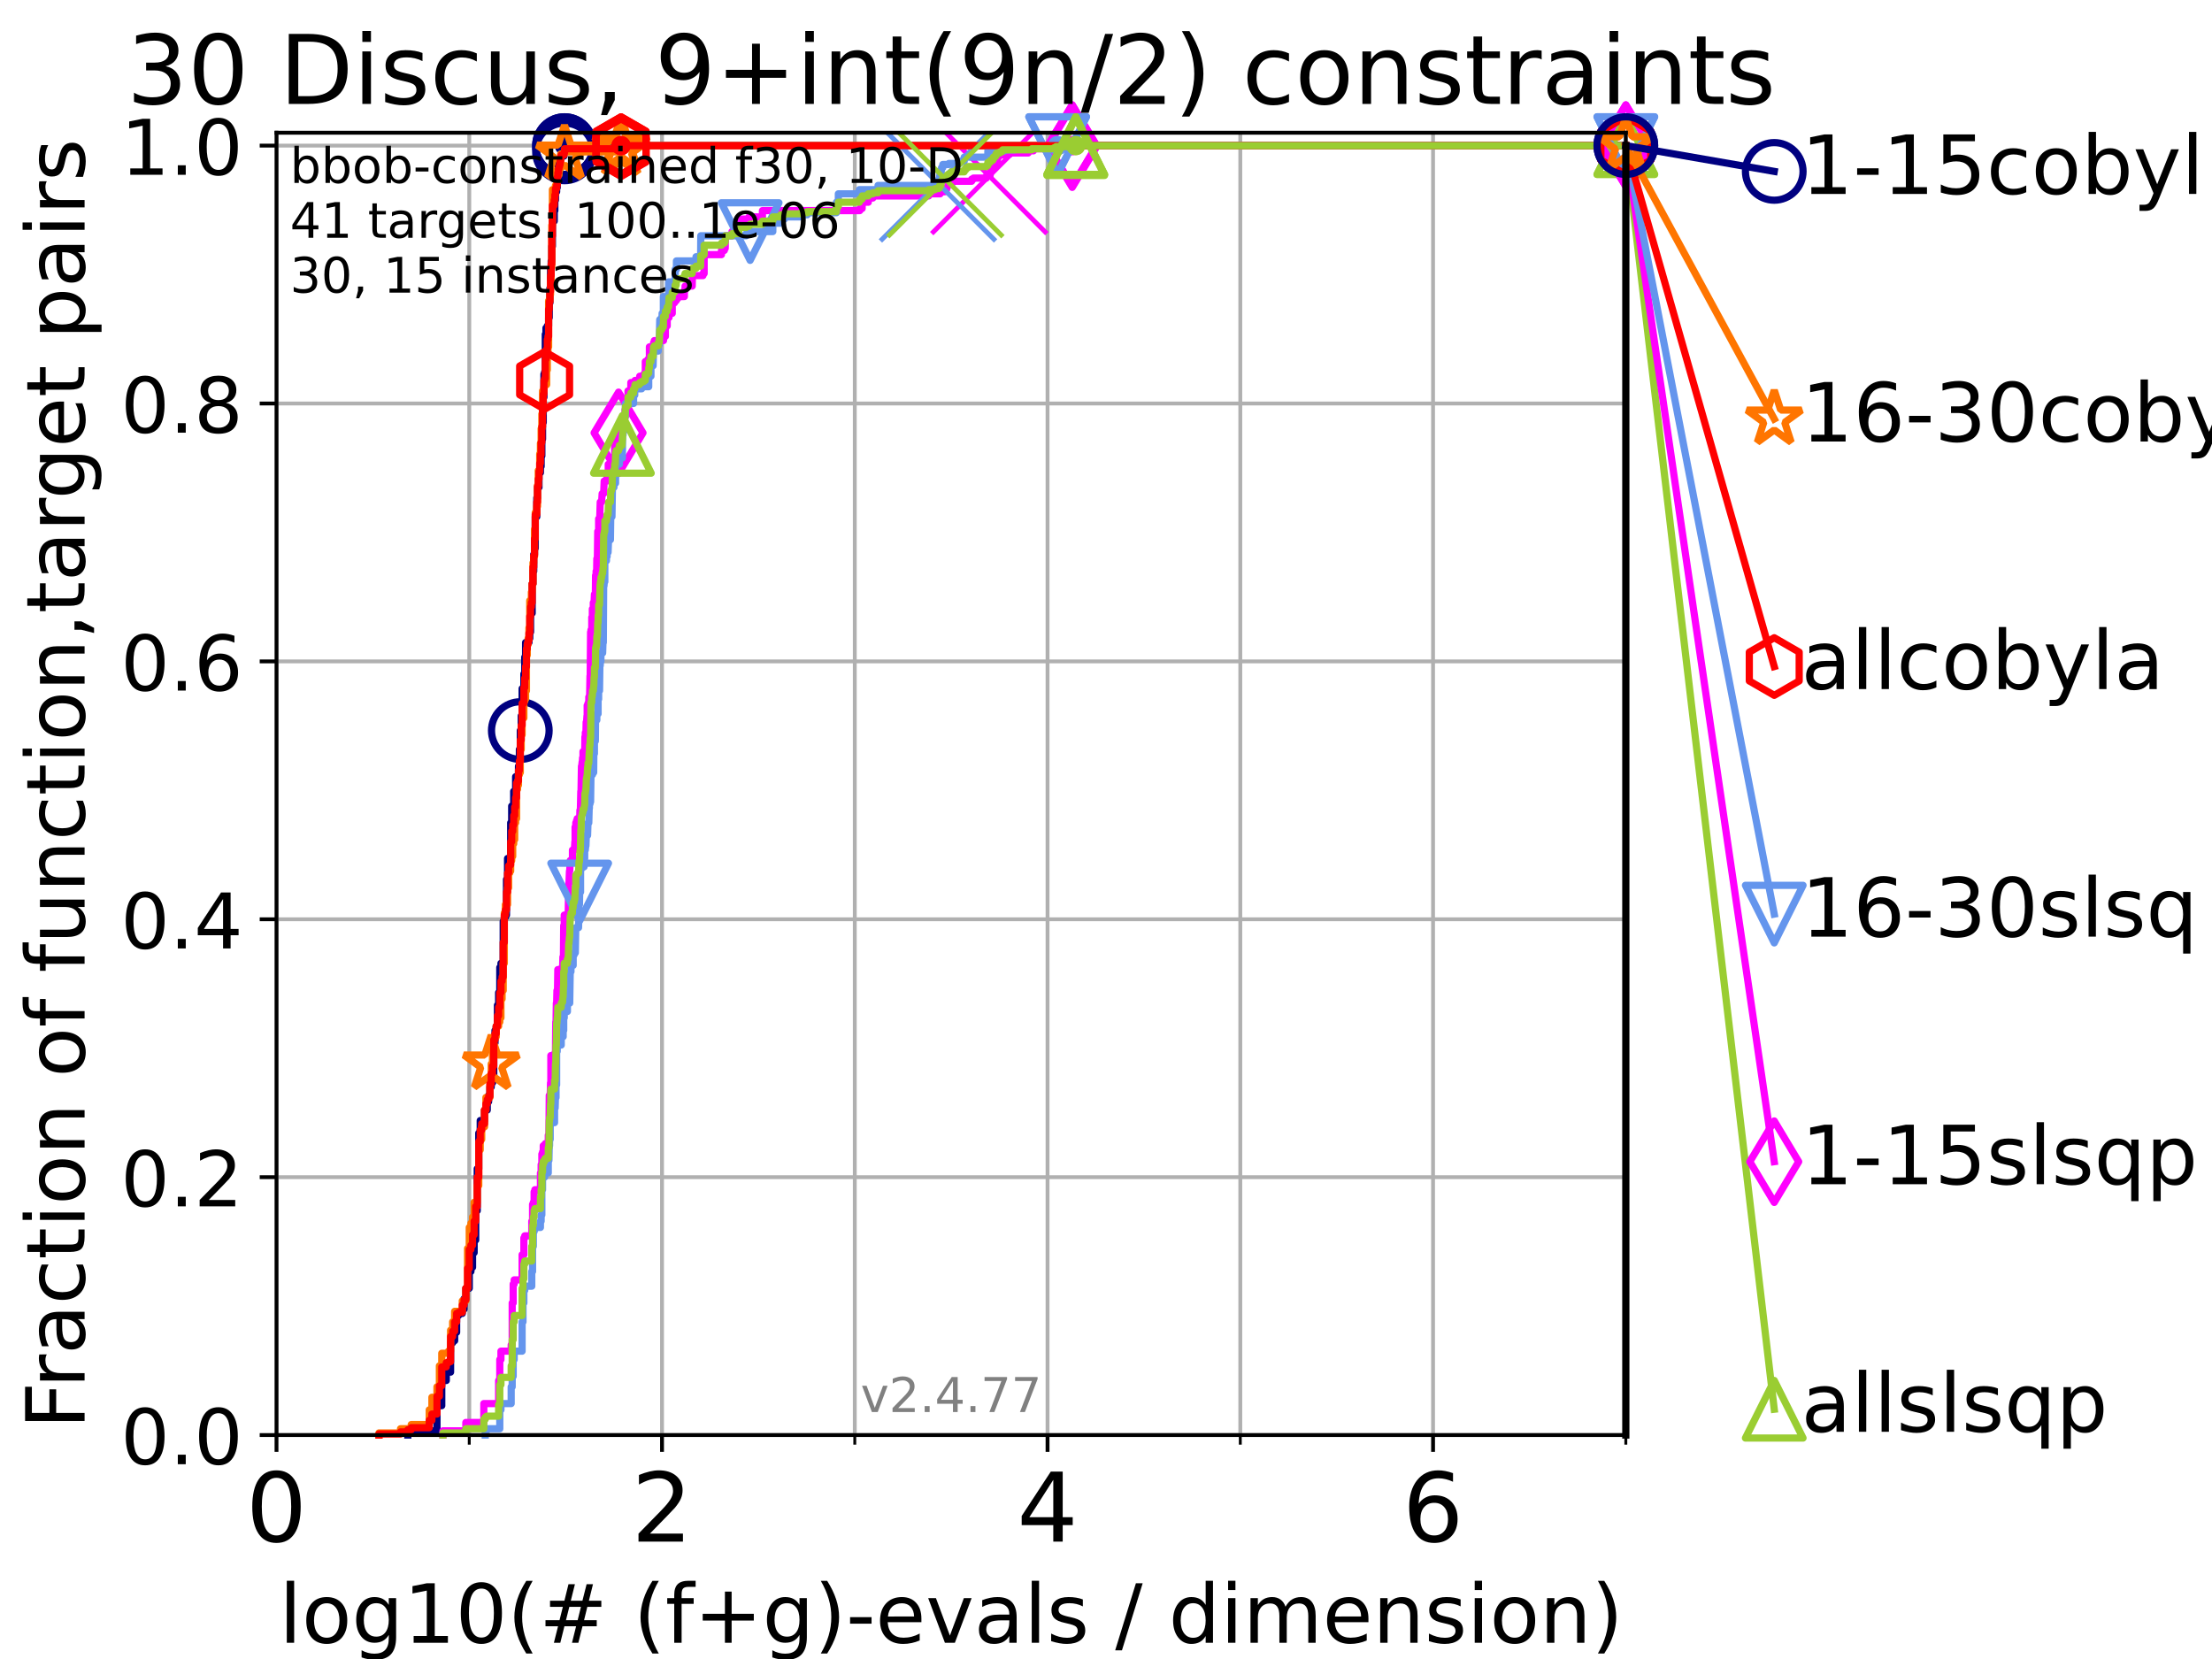 <?xml version="1.0" encoding="utf-8" standalone="no"?>
<!DOCTYPE svg PUBLIC "-//W3C//DTD SVG 1.1//EN"
  "http://www.w3.org/Graphics/SVG/1.1/DTD/svg11.dtd">
<!-- Created with matplotlib (https://matplotlib.org/) -->
<svg height="345.6pt" version="1.1" viewBox="0 0 460.8 345.6" width="460.8pt" xmlns="http://www.w3.org/2000/svg" xmlns:xlink="http://www.w3.org/1999/xlink">
 <defs>
  <style type="text/css">*{stroke-linecap:butt;stroke-linejoin:round;}</style>
 </defs>
 <g id="figure_1">
  <g id="patch_1">
   <path d="M 0 345.6 
L 460.8 345.6 
L 460.8 0 
L 0 0 
z
" style="fill:#ffffff;"/>
  </g>
  <g id="axes_1">
   <g id="patch_2">
    <path d="M 57.6 298.944 
L 338.688 298.944 
L 338.688 27.648 
L 57.6 27.648 
z
" style="fill:#ffffff;"/>
   </g>
   <g id="matplotlib.axis_1">
    <g id="xtick_1">
     <g id="line2d_1">
      <path clip-path="url(#p0de2c3fa6a)" d="M 57.6 298.944 
L 57.6 27.648 
" style="fill:none;stroke:#b0b0b0;stroke-linecap:square;stroke-width:0.8;"/>
     </g>
     <g id="line2d_2">
      <defs>
       <path d="M 0 0 
L 0 3.5 
" id="mc2fdf78b30" style="stroke:#000000;stroke-width:0.8;"/>
      </defs>
      <g>
       <use style="stroke:#000000;stroke-width:0.8;" x="57.6" xlink:href="#mc2fdf78b30" y="298.944"/>
      </g>
     </g>
     <g id="text_1">
      <!-- 0 -->
      <g transform="translate(51.237 321.141)scale(0.2 -0.2)">
       <defs>
        <path d="M 31.781 66.406 
Q 24.172 66.406 20.328 58.906 
Q 16.5 51.422 16.5 36.375 
Q 16.5 21.391 20.328 13.891 
Q 24.172 6.391 31.781 6.391 
Q 39.453 6.391 43.281 13.891 
Q 47.125 21.391 47.125 36.375 
Q 47.125 51.422 43.281 58.906 
Q 39.453 66.406 31.781 66.406 
z
M 31.781 74.219 
Q 44.047 74.219 50.516 64.516 
Q 56.984 54.828 56.984 36.375 
Q 56.984 17.969 50.516 8.266 
Q 44.047 -1.422 31.781 -1.422 
Q 19.531 -1.422 13.062 8.266 
Q 6.594 17.969 6.594 36.375 
Q 6.594 54.828 13.062 64.516 
Q 19.531 74.219 31.781 74.219 
z
" id="DejaVuSans-48"/>
       </defs>
       <use xlink:href="#DejaVuSans-48"/>
      </g>
     </g>
    </g>
    <g id="xtick_2">
     <g id="line2d_3">
      <path clip-path="url(#p0de2c3fa6a)" d="M 137.911 298.944 
L 137.911 27.648 
" style="fill:none;stroke:#b0b0b0;stroke-linecap:square;stroke-width:0.8;"/>
     </g>
     <g id="line2d_4">
      <g>
       <use style="stroke:#000000;stroke-width:0.8;" x="137.911" xlink:href="#mc2fdf78b30" y="298.944"/>
      </g>
     </g>
     <g id="text_2">
      <!-- 2 -->
      <g transform="translate(131.548 321.141)scale(0.2 -0.2)">
       <defs>
        <path d="M 19.188 8.297 
L 53.609 8.297 
L 53.609 0 
L 7.328 0 
L 7.328 8.297 
Q 12.938 14.109 22.625 23.891 
Q 32.328 33.688 34.812 36.531 
Q 39.547 41.844 41.422 45.531 
Q 43.312 49.219 43.312 52.781 
Q 43.312 58.594 39.234 62.25 
Q 35.156 65.922 28.609 65.922 
Q 23.969 65.922 18.812 64.312 
Q 13.672 62.703 7.812 59.422 
L 7.812 69.391 
Q 13.766 71.781 18.938 73 
Q 24.125 74.219 28.422 74.219 
Q 39.75 74.219 46.484 68.547 
Q 53.219 62.891 53.219 53.422 
Q 53.219 48.922 51.531 44.891 
Q 49.859 40.875 45.406 35.406 
Q 44.188 33.984 37.641 27.219 
Q 31.109 20.453 19.188 8.297 
z
" id="DejaVuSans-50"/>
       </defs>
       <use xlink:href="#DejaVuSans-50"/>
      </g>
     </g>
    </g>
    <g id="xtick_3">
     <g id="line2d_5">
      <path clip-path="url(#p0de2c3fa6a)" d="M 218.222 298.944 
L 218.222 27.648 
" style="fill:none;stroke:#b0b0b0;stroke-linecap:square;stroke-width:0.8;"/>
     </g>
     <g id="line2d_6">
      <g>
       <use style="stroke:#000000;stroke-width:0.8;" x="218.222" xlink:href="#mc2fdf78b30" y="298.944"/>
      </g>
     </g>
     <g id="text_3">
      <!-- 4 -->
      <g transform="translate(211.859 321.141)scale(0.2 -0.2)">
       <defs>
        <path d="M 37.797 64.312 
L 12.891 25.391 
L 37.797 25.391 
z
M 35.203 72.906 
L 47.609 72.906 
L 47.609 25.391 
L 58.016 25.391 
L 58.016 17.188 
L 47.609 17.188 
L 47.609 0 
L 37.797 0 
L 37.797 17.188 
L 4.891 17.188 
L 4.891 26.703 
z
" id="DejaVuSans-52"/>
       </defs>
       <use xlink:href="#DejaVuSans-52"/>
      </g>
     </g>
    </g>
    <g id="xtick_4">
     <g id="line2d_7">
      <path clip-path="url(#p0de2c3fa6a)" d="M 298.533 298.944 
L 298.533 27.648 
" style="fill:none;stroke:#b0b0b0;stroke-linecap:square;stroke-width:0.8;"/>
     </g>
     <g id="line2d_8">
      <g>
       <use style="stroke:#000000;stroke-width:0.8;" x="298.533" xlink:href="#mc2fdf78b30" y="298.944"/>
      </g>
     </g>
     <g id="text_4">
      <!-- 6 -->
      <g transform="translate(292.17 321.141)scale(0.2 -0.2)">
       <defs>
        <path d="M 33.016 40.375 
Q 26.375 40.375 22.484 35.828 
Q 18.609 31.297 18.609 23.391 
Q 18.609 15.531 22.484 10.953 
Q 26.375 6.391 33.016 6.391 
Q 39.656 6.391 43.531 10.953 
Q 47.406 15.531 47.406 23.391 
Q 47.406 31.297 43.531 35.828 
Q 39.656 40.375 33.016 40.375 
z
M 52.594 71.297 
L 52.594 62.312 
Q 48.875 64.062 45.094 64.984 
Q 41.312 65.922 37.594 65.922 
Q 27.828 65.922 22.672 59.328 
Q 17.531 52.734 16.797 39.406 
Q 19.672 43.656 24.016 45.922 
Q 28.375 48.188 33.594 48.188 
Q 44.578 48.188 50.953 41.516 
Q 57.328 34.859 57.328 23.391 
Q 57.328 12.156 50.688 5.359 
Q 44.047 -1.422 33.016 -1.422 
Q 20.359 -1.422 13.672 8.266 
Q 6.984 17.969 6.984 36.375 
Q 6.984 53.656 15.188 63.938 
Q 23.391 74.219 37.203 74.219 
Q 40.922 74.219 44.703 73.484 
Q 48.484 72.75 52.594 71.297 
z
" id="DejaVuSans-54"/>
       </defs>
       <use xlink:href="#DejaVuSans-54"/>
      </g>
     </g>
    </g>
    <g id="xtick_5">
     <g id="line2d_9">
      <path clip-path="url(#p0de2c3fa6a)" d="M 97.755 298.944 
L 97.755 27.648 
" style="fill:none;stroke:#b0b0b0;stroke-linecap:square;stroke-width:0.8;"/>
     </g>
     <g id="line2d_10">
      <defs>
       <path d="M 0 0 
L 0 2 
" id="m11d75d3191" style="stroke:#000000;stroke-width:0.6;"/>
      </defs>
      <g>
       <use style="stroke:#000000;stroke-width:0.6;" x="97.755" xlink:href="#m11d75d3191" y="298.944"/>
      </g>
     </g>
    </g>
    <g id="xtick_6">
     <g id="line2d_11">
      <path clip-path="url(#p0de2c3fa6a)" d="M 178.066 298.944 
L 178.066 27.648 
" style="fill:none;stroke:#b0b0b0;stroke-linecap:square;stroke-width:0.8;"/>
     </g>
     <g id="line2d_12">
      <g>
       <use style="stroke:#000000;stroke-width:0.6;" x="178.066" xlink:href="#m11d75d3191" y="298.944"/>
      </g>
     </g>
    </g>
    <g id="xtick_7">
     <g id="line2d_13">
      <path clip-path="url(#p0de2c3fa6a)" d="M 258.377 298.944 
L 258.377 27.648 
" style="fill:none;stroke:#b0b0b0;stroke-linecap:square;stroke-width:0.8;"/>
     </g>
     <g id="line2d_14">
      <g>
       <use style="stroke:#000000;stroke-width:0.6;" x="258.377" xlink:href="#m11d75d3191" y="298.944"/>
      </g>
     </g>
    </g>
    <g id="xtick_8">
     <g id="line2d_15">
      <path clip-path="url(#p0de2c3fa6a)" d="M 338.688 298.944 
L 338.688 27.648 
" style="fill:none;stroke:#b0b0b0;stroke-linecap:square;stroke-width:0.8;"/>
     </g>
     <g id="line2d_16">
      <g>
       <use style="stroke:#000000;stroke-width:0.6;" x="338.688" xlink:href="#m11d75d3191" y="298.944"/>
      </g>
     </g>
    </g>
    <g id="text_5">
     <!-- log10(# (f+g)-evals / dimension) -->
     <g transform="translate(58.145 342.218)scale(0.17 -0.17)">
      <defs>
       <path d="M 9.422 75.984 
L 18.406 75.984 
L 18.406 0 
L 9.422 0 
z
" id="DejaVuSans-108"/>
       <path d="M 30.609 48.391 
Q 23.391 48.391 19.188 42.75 
Q 14.984 37.109 14.984 27.297 
Q 14.984 17.484 19.156 11.844 
Q 23.344 6.203 30.609 6.203 
Q 37.797 6.203 41.984 11.859 
Q 46.188 17.531 46.188 27.297 
Q 46.188 37.016 41.984 42.703 
Q 37.797 48.391 30.609 48.391 
z
M 30.609 56 
Q 42.328 56 49.016 48.375 
Q 55.719 40.766 55.719 27.297 
Q 55.719 13.875 49.016 6.219 
Q 42.328 -1.422 30.609 -1.422 
Q 18.844 -1.422 12.172 6.219 
Q 5.516 13.875 5.516 27.297 
Q 5.516 40.766 12.172 48.375 
Q 18.844 56 30.609 56 
z
" id="DejaVuSans-111"/>
       <path d="M 45.406 27.984 
Q 45.406 37.75 41.375 43.109 
Q 37.359 48.484 30.078 48.484 
Q 22.859 48.484 18.828 43.109 
Q 14.797 37.75 14.797 27.984 
Q 14.797 18.266 18.828 12.891 
Q 22.859 7.516 30.078 7.516 
Q 37.359 7.516 41.375 12.891 
Q 45.406 18.266 45.406 27.984 
z
M 54.391 6.781 
Q 54.391 -7.172 48.188 -13.984 
Q 42 -20.797 29.203 -20.797 
Q 24.469 -20.797 20.266 -20.094 
Q 16.062 -19.391 12.109 -17.922 
L 12.109 -9.188 
Q 16.062 -11.328 19.922 -12.344 
Q 23.781 -13.375 27.781 -13.375 
Q 36.625 -13.375 41.016 -8.766 
Q 45.406 -4.156 45.406 5.172 
L 45.406 9.625 
Q 42.625 4.781 38.281 2.391 
Q 33.938 0 27.875 0 
Q 17.828 0 11.672 7.656 
Q 5.516 15.328 5.516 27.984 
Q 5.516 40.672 11.672 48.328 
Q 17.828 56 27.875 56 
Q 33.938 56 38.281 53.609 
Q 42.625 51.219 45.406 46.391 
L 45.406 54.688 
L 54.391 54.688 
z
" id="DejaVuSans-103"/>
       <path d="M 12.406 8.297 
L 28.516 8.297 
L 28.516 63.922 
L 10.984 60.406 
L 10.984 69.391 
L 28.422 72.906 
L 38.281 72.906 
L 38.281 8.297 
L 54.391 8.297 
L 54.391 0 
L 12.406 0 
z
" id="DejaVuSans-49"/>
       <path d="M 31 75.875 
Q 24.469 64.656 21.281 53.656 
Q 18.109 42.672 18.109 31.391 
Q 18.109 20.125 21.312 9.062 
Q 24.516 -2 31 -13.188 
L 23.188 -13.188 
Q 15.875 -1.703 12.234 9.375 
Q 8.594 20.453 8.594 31.391 
Q 8.594 42.281 12.203 53.312 
Q 15.828 64.359 23.188 75.875 
z
" id="DejaVuSans-40"/>
       <path d="M 51.125 44 
L 36.922 44 
L 32.812 27.688 
L 47.125 27.688 
z
M 43.797 71.781 
L 38.719 51.516 
L 52.984 51.516 
L 58.109 71.781 
L 65.922 71.781 
L 60.891 51.516 
L 76.125 51.516 
L 76.125 44 
L 58.984 44 
L 54.984 27.688 
L 70.516 27.688 
L 70.516 20.219 
L 53.078 20.219 
L 48 0 
L 40.188 0 
L 45.219 20.219 
L 30.906 20.219 
L 25.875 0 
L 18.016 0 
L 23.094 20.219 
L 7.719 20.219 
L 7.719 27.688 
L 24.906 27.688 
L 29 44 
L 13.281 44 
L 13.281 51.516 
L 30.906 51.516 
L 35.891 71.781 
z
" id="DejaVuSans-35"/>
       <path id="DejaVuSans-32"/>
       <path d="M 37.109 75.984 
L 37.109 68.5 
L 28.516 68.5 
Q 23.688 68.5 21.797 66.547 
Q 19.922 64.594 19.922 59.516 
L 19.922 54.688 
L 34.719 54.688 
L 34.719 47.703 
L 19.922 47.703 
L 19.922 0 
L 10.891 0 
L 10.891 47.703 
L 2.297 47.703 
L 2.297 54.688 
L 10.891 54.688 
L 10.891 58.5 
Q 10.891 67.625 15.141 71.797 
Q 19.391 75.984 28.609 75.984 
z
" id="DejaVuSans-102"/>
       <path d="M 46 62.703 
L 46 35.5 
L 73.188 35.5 
L 73.188 27.203 
L 46 27.203 
L 46 0 
L 37.797 0 
L 37.797 27.203 
L 10.594 27.203 
L 10.594 35.5 
L 37.797 35.5 
L 37.797 62.703 
z
" id="DejaVuSans-43"/>
       <path d="M 8.016 75.875 
L 15.828 75.875 
Q 23.141 64.359 26.781 53.312 
Q 30.422 42.281 30.422 31.391 
Q 30.422 20.453 26.781 9.375 
Q 23.141 -1.703 15.828 -13.188 
L 8.016 -13.188 
Q 14.5 -2 17.703 9.062 
Q 20.906 20.125 20.906 31.391 
Q 20.906 42.672 17.703 53.656 
Q 14.5 64.656 8.016 75.875 
z
" id="DejaVuSans-41"/>
       <path d="M 4.891 31.391 
L 31.203 31.391 
L 31.203 23.391 
L 4.891 23.391 
z
" id="DejaVuSans-45"/>
       <path d="M 56.203 29.594 
L 56.203 25.203 
L 14.891 25.203 
Q 15.484 15.922 20.484 11.062 
Q 25.484 6.203 34.422 6.203 
Q 39.594 6.203 44.453 7.469 
Q 49.312 8.734 54.109 11.281 
L 54.109 2.781 
Q 49.266 0.734 44.188 -0.344 
Q 39.109 -1.422 33.891 -1.422 
Q 20.797 -1.422 13.156 6.188 
Q 5.516 13.812 5.516 26.812 
Q 5.516 40.234 12.766 48.109 
Q 20.016 56 32.328 56 
Q 43.359 56 49.781 48.891 
Q 56.203 41.797 56.203 29.594 
z
M 47.219 32.234 
Q 47.125 39.594 43.094 43.984 
Q 39.062 48.391 32.422 48.391 
Q 24.906 48.391 20.391 44.141 
Q 15.875 39.891 15.188 32.172 
z
" id="DejaVuSans-101"/>
       <path d="M 2.984 54.688 
L 12.5 54.688 
L 29.594 8.797 
L 46.688 54.688 
L 56.203 54.688 
L 35.688 0 
L 23.484 0 
z
" id="DejaVuSans-118"/>
       <path d="M 34.281 27.484 
Q 23.391 27.484 19.188 25 
Q 14.984 22.516 14.984 16.5 
Q 14.984 11.719 18.141 8.906 
Q 21.297 6.109 26.703 6.109 
Q 34.188 6.109 38.703 11.406 
Q 43.219 16.703 43.219 25.484 
L 43.219 27.484 
z
M 52.203 31.203 
L 52.203 0 
L 43.219 0 
L 43.219 8.297 
Q 40.141 3.328 35.547 0.953 
Q 30.953 -1.422 24.312 -1.422 
Q 15.922 -1.422 10.953 3.297 
Q 6 8.016 6 15.922 
Q 6 25.141 12.172 29.828 
Q 18.359 34.516 30.609 34.516 
L 43.219 34.516 
L 43.219 35.406 
Q 43.219 41.609 39.141 45 
Q 35.062 48.391 27.688 48.391 
Q 23 48.391 18.547 47.266 
Q 14.109 46.141 10.016 43.891 
L 10.016 52.203 
Q 14.938 54.109 19.578 55.047 
Q 24.219 56 28.609 56 
Q 40.484 56 46.344 49.844 
Q 52.203 43.703 52.203 31.203 
z
" id="DejaVuSans-97"/>
       <path d="M 44.281 53.078 
L 44.281 44.578 
Q 40.484 46.531 36.375 47.5 
Q 32.281 48.484 27.875 48.484 
Q 21.188 48.484 17.844 46.438 
Q 14.5 44.391 14.5 40.281 
Q 14.5 37.156 16.891 35.375 
Q 19.281 33.594 26.516 31.984 
L 29.594 31.297 
Q 39.156 29.25 43.188 25.516 
Q 47.219 21.781 47.219 15.094 
Q 47.219 7.469 41.188 3.016 
Q 35.156 -1.422 24.609 -1.422 
Q 20.219 -1.422 15.453 -0.562 
Q 10.688 0.297 5.422 2 
L 5.422 11.281 
Q 10.406 8.688 15.234 7.391 
Q 20.062 6.109 24.812 6.109 
Q 31.156 6.109 34.562 8.281 
Q 37.984 10.453 37.984 14.406 
Q 37.984 18.062 35.516 20.016 
Q 33.062 21.969 24.703 23.781 
L 21.578 24.516 
Q 13.234 26.266 9.516 29.906 
Q 5.812 33.547 5.812 39.891 
Q 5.812 47.609 11.281 51.797 
Q 16.75 56 26.812 56 
Q 31.781 56 36.172 55.266 
Q 40.578 54.547 44.281 53.078 
z
" id="DejaVuSans-115"/>
       <path d="M 25.391 72.906 
L 33.688 72.906 
L 8.297 -9.281 
L 0 -9.281 
z
" id="DejaVuSans-47"/>
       <path d="M 45.406 46.391 
L 45.406 75.984 
L 54.391 75.984 
L 54.391 0 
L 45.406 0 
L 45.406 8.203 
Q 42.578 3.328 38.25 0.953 
Q 33.938 -1.422 27.875 -1.422 
Q 17.969 -1.422 11.734 6.484 
Q 5.516 14.406 5.516 27.297 
Q 5.516 40.188 11.734 48.094 
Q 17.969 56 27.875 56 
Q 33.938 56 38.25 53.625 
Q 42.578 51.266 45.406 46.391 
z
M 14.797 27.297 
Q 14.797 17.391 18.875 11.75 
Q 22.953 6.109 30.078 6.109 
Q 37.203 6.109 41.297 11.75 
Q 45.406 17.391 45.406 27.297 
Q 45.406 37.203 41.297 42.844 
Q 37.203 48.484 30.078 48.484 
Q 22.953 48.484 18.875 42.844 
Q 14.797 37.203 14.797 27.297 
z
" id="DejaVuSans-100"/>
       <path d="M 9.422 54.688 
L 18.406 54.688 
L 18.406 0 
L 9.422 0 
z
M 9.422 75.984 
L 18.406 75.984 
L 18.406 64.594 
L 9.422 64.594 
z
" id="DejaVuSans-105"/>
       <path d="M 52 44.188 
Q 55.375 50.25 60.062 53.125 
Q 64.75 56 71.094 56 
Q 79.641 56 84.281 50.016 
Q 88.922 44.047 88.922 33.016 
L 88.922 0 
L 79.891 0 
L 79.891 32.719 
Q 79.891 40.578 77.094 44.375 
Q 74.312 48.188 68.609 48.188 
Q 61.625 48.188 57.562 43.547 
Q 53.516 38.922 53.516 30.906 
L 53.516 0 
L 44.484 0 
L 44.484 32.719 
Q 44.484 40.625 41.703 44.406 
Q 38.922 48.188 33.109 48.188 
Q 26.219 48.188 22.156 43.531 
Q 18.109 38.875 18.109 30.906 
L 18.109 0 
L 9.078 0 
L 9.078 54.688 
L 18.109 54.688 
L 18.109 46.188 
Q 21.188 51.219 25.484 53.609 
Q 29.781 56 35.688 56 
Q 41.656 56 45.828 52.969 
Q 50 49.953 52 44.188 
z
" id="DejaVuSans-109"/>
       <path d="M 54.891 33.016 
L 54.891 0 
L 45.906 0 
L 45.906 32.719 
Q 45.906 40.484 42.875 44.328 
Q 39.844 48.188 33.797 48.188 
Q 26.516 48.188 22.312 43.547 
Q 18.109 38.922 18.109 30.906 
L 18.109 0 
L 9.078 0 
L 9.078 54.688 
L 18.109 54.688 
L 18.109 46.188 
Q 21.344 51.125 25.703 53.562 
Q 30.078 56 35.797 56 
Q 45.219 56 50.047 50.172 
Q 54.891 44.344 54.891 33.016 
z
" id="DejaVuSans-110"/>
      </defs>
      <use xlink:href="#DejaVuSans-108"/>
      <use x="27.783" xlink:href="#DejaVuSans-111"/>
      <use x="88.965" xlink:href="#DejaVuSans-103"/>
      <use x="152.441" xlink:href="#DejaVuSans-49"/>
      <use x="216.064" xlink:href="#DejaVuSans-48"/>
      <use x="279.688" xlink:href="#DejaVuSans-40"/>
      <use x="318.701" xlink:href="#DejaVuSans-35"/>
      <use x="402.49" xlink:href="#DejaVuSans-32"/>
      <use x="434.277" xlink:href="#DejaVuSans-40"/>
      <use x="473.291" xlink:href="#DejaVuSans-102"/>
      <use x="508.496" xlink:href="#DejaVuSans-43"/>
      <use x="592.285" xlink:href="#DejaVuSans-103"/>
      <use x="655.762" xlink:href="#DejaVuSans-41"/>
      <use x="694.775" xlink:href="#DejaVuSans-45"/>
      <use x="730.859" xlink:href="#DejaVuSans-101"/>
      <use x="792.383" xlink:href="#DejaVuSans-118"/>
      <use x="851.562" xlink:href="#DejaVuSans-97"/>
      <use x="912.842" xlink:href="#DejaVuSans-108"/>
      <use x="940.625" xlink:href="#DejaVuSans-115"/>
      <use x="992.725" xlink:href="#DejaVuSans-32"/>
      <use x="1024.512" xlink:href="#DejaVuSans-47"/>
      <use x="1058.203" xlink:href="#DejaVuSans-32"/>
      <use x="1089.99" xlink:href="#DejaVuSans-100"/>
      <use x="1153.467" xlink:href="#DejaVuSans-105"/>
      <use x="1181.25" xlink:href="#DejaVuSans-109"/>
      <use x="1278.662" xlink:href="#DejaVuSans-101"/>
      <use x="1340.186" xlink:href="#DejaVuSans-110"/>
      <use x="1403.564" xlink:href="#DejaVuSans-115"/>
      <use x="1455.664" xlink:href="#DejaVuSans-105"/>
      <use x="1483.447" xlink:href="#DejaVuSans-111"/>
      <use x="1544.629" xlink:href="#DejaVuSans-110"/>
      <use x="1608.008" xlink:href="#DejaVuSans-41"/>
     </g>
    </g>
   </g>
   <g id="matplotlib.axis_2">
    <g id="ytick_1">
     <g id="line2d_17">
      <path clip-path="url(#p0de2c3fa6a)" d="M 57.6 298.944 
L 338.688 298.944 
" style="fill:none;stroke:#b0b0b0;stroke-linecap:square;stroke-width:0.8;"/>
     </g>
     <g id="line2d_18">
      <defs>
       <path d="M 0 0 
L -3.5 0 
" id="m165741a702" style="stroke:#000000;stroke-width:0.8;"/>
      </defs>
      <g>
       <use style="stroke:#000000;stroke-width:0.8;" x="57.6" xlink:href="#m165741a702" y="298.944"/>
      </g>
     </g>
     <g id="text_6">
      <!-- 0.0 -->
      <g transform="translate(25.155 305.023)scale(0.16 -0.16)">
       <defs>
        <path d="M 10.688 12.406 
L 21 12.406 
L 21 0 
L 10.688 0 
z
" id="DejaVuSans-46"/>
       </defs>
       <use xlink:href="#DejaVuSans-48"/>
       <use x="63.623" xlink:href="#DejaVuSans-46"/>
       <use x="95.41" xlink:href="#DejaVuSans-48"/>
      </g>
     </g>
    </g>
    <g id="ytick_2">
     <g id="line2d_19">
      <path clip-path="url(#p0de2c3fa6a)" d="M 57.6 245.222 
L 338.688 245.222 
" style="fill:none;stroke:#b0b0b0;stroke-linecap:square;stroke-width:0.8;"/>
     </g>
     <g id="line2d_20">
      <g>
       <use style="stroke:#000000;stroke-width:0.8;" x="57.6" xlink:href="#m165741a702" y="245.222"/>
      </g>
     </g>
     <g id="text_7">
      <!-- 0.2 -->
      <g transform="translate(25.155 251.301)scale(0.16 -0.16)">
       <use xlink:href="#DejaVuSans-48"/>
       <use x="63.623" xlink:href="#DejaVuSans-46"/>
       <use x="95.41" xlink:href="#DejaVuSans-50"/>
      </g>
     </g>
    </g>
    <g id="ytick_3">
     <g id="line2d_21">
      <path clip-path="url(#p0de2c3fa6a)" d="M 57.6 191.5 
L 338.688 191.5 
" style="fill:none;stroke:#b0b0b0;stroke-linecap:square;stroke-width:0.8;"/>
     </g>
     <g id="line2d_22">
      <g>
       <use style="stroke:#000000;stroke-width:0.8;" x="57.6" xlink:href="#m165741a702" y="191.5"/>
      </g>
     </g>
     <g id="text_8">
      <!-- 0.4 -->
      <g transform="translate(25.155 197.579)scale(0.16 -0.16)">
       <use xlink:href="#DejaVuSans-48"/>
       <use x="63.623" xlink:href="#DejaVuSans-46"/>
       <use x="95.41" xlink:href="#DejaVuSans-52"/>
      </g>
     </g>
    </g>
    <g id="ytick_4">
     <g id="line2d_23">
      <path clip-path="url(#p0de2c3fa6a)" d="M 57.6 137.778 
L 338.688 137.778 
" style="fill:none;stroke:#b0b0b0;stroke-linecap:square;stroke-width:0.8;"/>
     </g>
     <g id="line2d_24">
      <g>
       <use style="stroke:#000000;stroke-width:0.8;" x="57.6" xlink:href="#m165741a702" y="137.778"/>
      </g>
     </g>
     <g id="text_9">
      <!-- 0.6 -->
      <g transform="translate(25.155 143.857)scale(0.16 -0.16)">
       <use xlink:href="#DejaVuSans-48"/>
       <use x="63.623" xlink:href="#DejaVuSans-46"/>
       <use x="95.41" xlink:href="#DejaVuSans-54"/>
      </g>
     </g>
    </g>
    <g id="ytick_5">
     <g id="line2d_25">
      <path clip-path="url(#p0de2c3fa6a)" d="M 57.6 84.056 
L 338.688 84.056 
" style="fill:none;stroke:#b0b0b0;stroke-linecap:square;stroke-width:0.8;"/>
     </g>
     <g id="line2d_26">
      <g>
       <use style="stroke:#000000;stroke-width:0.8;" x="57.6" xlink:href="#m165741a702" y="84.056"/>
      </g>
     </g>
     <g id="text_10">
      <!-- 0.8 -->
      <g transform="translate(25.155 90.135)scale(0.16 -0.16)">
       <defs>
        <path d="M 31.781 34.625 
Q 24.75 34.625 20.719 30.859 
Q 16.703 27.094 16.703 20.516 
Q 16.703 13.922 20.719 10.156 
Q 24.75 6.391 31.781 6.391 
Q 38.812 6.391 42.859 10.172 
Q 46.922 13.969 46.922 20.516 
Q 46.922 27.094 42.891 30.859 
Q 38.875 34.625 31.781 34.625 
z
M 21.922 38.812 
Q 15.578 40.375 12.031 44.719 
Q 8.5 49.078 8.5 55.328 
Q 8.5 64.062 14.719 69.141 
Q 20.953 74.219 31.781 74.219 
Q 42.672 74.219 48.875 69.141 
Q 55.078 64.062 55.078 55.328 
Q 55.078 49.078 51.531 44.719 
Q 48 40.375 41.703 38.812 
Q 48.828 37.156 52.797 32.312 
Q 56.781 27.484 56.781 20.516 
Q 56.781 9.906 50.312 4.234 
Q 43.844 -1.422 31.781 -1.422 
Q 19.734 -1.422 13.25 4.234 
Q 6.781 9.906 6.781 20.516 
Q 6.781 27.484 10.781 32.312 
Q 14.797 37.156 21.922 38.812 
z
M 18.312 54.391 
Q 18.312 48.734 21.844 45.562 
Q 25.391 42.391 31.781 42.391 
Q 38.141 42.391 41.719 45.562 
Q 45.312 48.734 45.312 54.391 
Q 45.312 60.062 41.719 63.234 
Q 38.141 66.406 31.781 66.406 
Q 25.391 66.406 21.844 63.234 
Q 18.312 60.062 18.312 54.391 
z
" id="DejaVuSans-56"/>
       </defs>
       <use xlink:href="#DejaVuSans-48"/>
       <use x="63.623" xlink:href="#DejaVuSans-46"/>
       <use x="95.41" xlink:href="#DejaVuSans-56"/>
      </g>
     </g>
    </g>
    <g id="ytick_6">
     <g id="line2d_27">
      <path clip-path="url(#p0de2c3fa6a)" d="M 57.6 30.334 
L 338.688 30.334 
" style="fill:none;stroke:#b0b0b0;stroke-linecap:square;stroke-width:0.8;"/>
     </g>
     <g id="line2d_28">
      <g>
       <use style="stroke:#000000;stroke-width:0.8;" x="57.6" xlink:href="#m165741a702" y="30.334"/>
      </g>
     </g>
     <g id="text_11">
      <!-- 1.0 -->
      <g transform="translate(25.155 36.413)scale(0.16 -0.16)">
       <use xlink:href="#DejaVuSans-49"/>
       <use x="63.623" xlink:href="#DejaVuSans-46"/>
       <use x="95.41" xlink:href="#DejaVuSans-48"/>
      </g>
     </g>
    </g>
    <g id="text_12">
     <!-- Fraction of function,target pairs -->
     <g transform="translate(17.62 297.681)rotate(-90)scale(0.17 -0.17)">
      <defs>
       <path d="M 9.812 72.906 
L 51.703 72.906 
L 51.703 64.594 
L 19.672 64.594 
L 19.672 43.109 
L 48.578 43.109 
L 48.578 34.812 
L 19.672 34.812 
L 19.672 0 
L 9.812 0 
z
" id="DejaVuSans-70"/>
       <path d="M 41.109 46.297 
Q 39.594 47.172 37.812 47.578 
Q 36.031 48 33.891 48 
Q 26.266 48 22.188 43.047 
Q 18.109 38.094 18.109 28.812 
L 18.109 0 
L 9.078 0 
L 9.078 54.688 
L 18.109 54.688 
L 18.109 46.188 
Q 20.953 51.172 25.484 53.578 
Q 30.031 56 36.531 56 
Q 37.453 56 38.578 55.875 
Q 39.703 55.766 41.062 55.516 
z
" id="DejaVuSans-114"/>
       <path d="M 48.781 52.594 
L 48.781 44.188 
Q 44.969 46.297 41.141 47.344 
Q 37.312 48.391 33.406 48.391 
Q 24.656 48.391 19.812 42.844 
Q 14.984 37.312 14.984 27.297 
Q 14.984 17.281 19.812 11.734 
Q 24.656 6.203 33.406 6.203 
Q 37.312 6.203 41.141 7.25 
Q 44.969 8.297 48.781 10.406 
L 48.781 2.094 
Q 45.016 0.344 40.984 -0.531 
Q 36.969 -1.422 32.422 -1.422 
Q 20.062 -1.422 12.781 6.344 
Q 5.516 14.109 5.516 27.297 
Q 5.516 40.672 12.859 48.328 
Q 20.219 56 33.016 56 
Q 37.156 56 41.109 55.141 
Q 45.062 54.297 48.781 52.594 
z
" id="DejaVuSans-99"/>
       <path d="M 18.312 70.219 
L 18.312 54.688 
L 36.812 54.688 
L 36.812 47.703 
L 18.312 47.703 
L 18.312 18.016 
Q 18.312 11.328 20.141 9.422 
Q 21.969 7.516 27.594 7.516 
L 36.812 7.516 
L 36.812 0 
L 27.594 0 
Q 17.188 0 13.234 3.875 
Q 9.281 7.766 9.281 18.016 
L 9.281 47.703 
L 2.688 47.703 
L 2.688 54.688 
L 9.281 54.688 
L 9.281 70.219 
z
" id="DejaVuSans-116"/>
       <path d="M 8.5 21.578 
L 8.5 54.688 
L 17.484 54.688 
L 17.484 21.922 
Q 17.484 14.156 20.5 10.266 
Q 23.531 6.391 29.594 6.391 
Q 36.859 6.391 41.078 11.031 
Q 45.312 15.672 45.312 23.688 
L 45.312 54.688 
L 54.297 54.688 
L 54.297 0 
L 45.312 0 
L 45.312 8.406 
Q 42.047 3.422 37.719 1 
Q 33.406 -1.422 27.688 -1.422 
Q 18.266 -1.422 13.375 4.438 
Q 8.5 10.297 8.5 21.578 
z
M 31.109 56 
z
" id="DejaVuSans-117"/>
       <path d="M 11.719 12.406 
L 22.016 12.406 
L 22.016 4 
L 14.016 -11.625 
L 7.719 -11.625 
L 11.719 4 
z
" id="DejaVuSans-44"/>
       <path d="M 18.109 8.203 
L 18.109 -20.797 
L 9.078 -20.797 
L 9.078 54.688 
L 18.109 54.688 
L 18.109 46.391 
Q 20.953 51.266 25.266 53.625 
Q 29.594 56 35.594 56 
Q 45.562 56 51.781 48.094 
Q 58.016 40.188 58.016 27.297 
Q 58.016 14.406 51.781 6.484 
Q 45.562 -1.422 35.594 -1.422 
Q 29.594 -1.422 25.266 0.953 
Q 20.953 3.328 18.109 8.203 
z
M 48.688 27.297 
Q 48.688 37.203 44.609 42.844 
Q 40.531 48.484 33.406 48.484 
Q 26.266 48.484 22.188 42.844 
Q 18.109 37.203 18.109 27.297 
Q 18.109 17.391 22.188 11.75 
Q 26.266 6.109 33.406 6.109 
Q 40.531 6.109 44.609 11.75 
Q 48.688 17.391 48.688 27.297 
z
" id="DejaVuSans-112"/>
      </defs>
      <use xlink:href="#DejaVuSans-70"/>
      <use x="50.27" xlink:href="#DejaVuSans-114"/>
      <use x="91.383" xlink:href="#DejaVuSans-97"/>
      <use x="152.662" xlink:href="#DejaVuSans-99"/>
      <use x="207.643" xlink:href="#DejaVuSans-116"/>
      <use x="246.852" xlink:href="#DejaVuSans-105"/>
      <use x="274.635" xlink:href="#DejaVuSans-111"/>
      <use x="335.816" xlink:href="#DejaVuSans-110"/>
      <use x="399.195" xlink:href="#DejaVuSans-32"/>
      <use x="430.982" xlink:href="#DejaVuSans-111"/>
      <use x="492.164" xlink:href="#DejaVuSans-102"/>
      <use x="527.369" xlink:href="#DejaVuSans-32"/>
      <use x="559.156" xlink:href="#DejaVuSans-102"/>
      <use x="594.361" xlink:href="#DejaVuSans-117"/>
      <use x="657.74" xlink:href="#DejaVuSans-110"/>
      <use x="721.119" xlink:href="#DejaVuSans-99"/>
      <use x="776.1" xlink:href="#DejaVuSans-116"/>
      <use x="815.309" xlink:href="#DejaVuSans-105"/>
      <use x="843.092" xlink:href="#DejaVuSans-111"/>
      <use x="904.273" xlink:href="#DejaVuSans-110"/>
      <use x="967.652" xlink:href="#DejaVuSans-44"/>
      <use x="999.439" xlink:href="#DejaVuSans-116"/>
      <use x="1038.648" xlink:href="#DejaVuSans-97"/>
      <use x="1099.928" xlink:href="#DejaVuSans-114"/>
      <use x="1139.291" xlink:href="#DejaVuSans-103"/>
      <use x="1202.768" xlink:href="#DejaVuSans-101"/>
      <use x="1264.291" xlink:href="#DejaVuSans-116"/>
      <use x="1303.5" xlink:href="#DejaVuSans-32"/>
      <use x="1335.287" xlink:href="#DejaVuSans-112"/>
      <use x="1398.764" xlink:href="#DejaVuSans-97"/>
      <use x="1460.043" xlink:href="#DejaVuSans-105"/>
      <use x="1487.826" xlink:href="#DejaVuSans-114"/>
      <use x="1528.939" xlink:href="#DejaVuSans-115"/>
     </g>
    </g>
   </g>
   <g id="line2d_29">
    <defs>
     <path d="M 0 1.5 
C 0.398 1.5 0.779 1.342 1.061 1.061 
C 1.342 0.779 1.5 0.398 1.5 0 
C 1.5 -0.398 1.342 -0.779 1.061 -1.061 
C 0.779 -1.342 0.398 -1.5 0 -1.5 
C -0.398 -1.5 -0.779 -1.342 -1.061 -1.061 
C -1.342 -0.779 -1.5 -0.398 -1.5 0 
C -1.5 0.398 -1.342 0.779 -1.061 1.061 
C -0.779 1.342 -0.398 1.5 0 1.5 
z
" id="m1a8a41c21b" style="stroke:#000080;"/>
    </defs>
    <g>
     <use style="fill:#000080;stroke:#000080;" x="117.598" xlink:href="#m1a8a41c21b" y="30.334"/>
     <use style="fill:#000080;stroke:#000080;" x="117.598" xlink:href="#m1a8a41c21b" y="30.334"/>
    </g>
   </g>
   <g id="line2d_30">
    <path d="M 84.956 298.944 
L 84.956 298.07 
L 91.03 298.07 
L 91.03 292.829 
L 92.027 292.829 
L 92.027 287.588 
L 92.969 287.588 
L 92.969 285.841 
L 93.864 285.841 
L 93.864 279.726 
L 94.295 279.726 
L 94.295 279.29 
L 94.715 279.29 
L 94.715 277.543 
L 95.125 277.543 
L 95.125 274.048 
L 95.526 274.048 
L 95.526 273.612 
L 96.301 273.612 
L 96.301 272.738 
L 96.676 272.738 
L 96.676 270.554 
L 97.044 270.554 
L 97.044 268.371 
L 97.755 268.371 
L 97.755 264.876 
L 98.101 264.876 
L 98.101 264.003 
L 98.439 264.003 
L 98.439 260.946 
L 98.772 260.946 
L 98.772 258.325 
L 99.098 258.325 
L 99.098 252.21 
L 99.418 252.21 
L 99.418 243.475 
L 99.732 243.475 
L 99.732 236.05 
L 100.04 236.05 
L 100.04 233.429 
L 100.935 233.429 
L 100.935 231.246 
L 101.507 231.246 
L 101.507 229.499 
L 101.786 229.499 
L 101.786 228.188 
L 102.06 228.188 
L 102.06 226.441 
L 102.331 226.441 
L 102.331 225.568 
L 102.597 225.568 
L 102.597 225.131 
L 102.859 225.131 
L 102.859 217.269 
L 103.118 217.269 
L 103.118 214.649 
L 103.372 214.649 
L 103.372 213.775 
L 103.623 213.775 
L 103.623 209.407 
L 103.871 209.407 
L 103.871 206.787 
L 104.115 206.787 
L 104.115 201.546 
L 104.355 201.546 
L 104.355 200.672 
L 104.826 200.672 
L 104.826 191.937 
L 105.057 191.937 
L 105.057 191.063 
L 105.285 191.063 
L 105.285 190.627 
L 105.51 190.627 
L 105.51 183.202 
L 105.733 183.202 
L 105.733 178.834 
L 106.383 178.834 
L 106.383 171.409 
L 106.594 171.409 
L 106.594 167.915 
L 107.009 167.915 
L 107.009 164.857 
L 107.415 164.857 
L 107.415 161.8 
L 108.006 161.8 
L 108.006 159.616 
L 108.199 159.616 
L 108.199 156.122 
L 108.389 156.122 
L 108.389 152.191 
L 108.578 152.191 
L 108.578 149.134 
L 108.764 149.134 
L 108.764 143.456 
L 109.132 143.456 
L 109.132 140.399 
L 109.312 140.399 
L 109.312 136.905 
L 109.491 136.905 
L 109.491 133.847 
L 110.189 133.847 
L 110.189 132.974 
L 110.359 132.974 
L 110.359 131.663 
L 110.527 131.663 
L 110.527 127.732 
L 110.86 127.732 
L 110.86 121.618 
L 111.023 121.618 
L 111.023 118.997 
L 111.186 118.997 
L 111.186 115.503 
L 111.346 115.503 
L 111.346 114.193 
L 111.506 114.193 
L 111.506 107.641 
L 111.82 107.641 
L 111.82 103.71 
L 111.975 103.71 
L 111.975 101.527 
L 112.281 101.527 
L 112.281 98.469 
L 112.581 98.469 
L 112.581 97.159 
L 112.73 97.159 
L 112.73 94.975 
L 112.877 94.975 
L 112.877 91.481 
L 113.023 91.481 
L 113.023 87.987 
L 113.168 87.987 
L 113.168 82.746 
L 113.311 82.746 
L 113.311 77.941 
L 113.454 77.941 
L 113.454 77.505 
L 113.595 77.505 
L 113.595 69.643 
L 113.735 69.643 
L 113.735 68.333 
L 114.012 68.333 
L 114.012 67.896 
L 114.284 67.896 
L 114.284 66.149 
L 114.419 66.149 
L 114.419 63.091 
L 114.552 63.091 
L 114.552 60.034 
L 114.685 60.034 
L 114.685 56.103 
L 114.817 56.103 
L 114.817 54.356 
L 114.947 54.356 
L 114.947 51.299 
L 115.077 51.299 
L 115.077 46.058 
L 115.46 46.058 
L 115.46 43.874 
L 115.586 43.874 
L 115.586 41.69 
L 115.711 41.69 
L 115.711 39.943 
L 115.959 39.943 
L 115.959 39.069 
L 116.081 39.069 
L 116.081 37.322 
L 116.203 37.322 
L 116.203 35.575 
L 116.323 35.575 
L 116.323 33.828 
L 116.562 33.828 
L 116.562 33.391 
L 116.68 33.391 
L 116.68 32.955 
L 116.914 32.955 
L 116.914 32.518 
L 117.486 32.518 
L 117.486 31.644 
L 117.598 31.644 
L 117.598 30.334 
L 338.688 30.334 
L 338.688 30.334 
" style="fill:none;stroke:#000080;stroke-linecap:square;stroke-width:1.5;"/>
   </g>
   <g id="line2d_31">
    <defs>
     <path d="M 0 6 
C 1.591 6 3.117 5.368 4.243 4.243 
C 5.368 3.117 6 1.591 6 0 
C 6 -1.591 5.368 -3.117 4.243 -4.243 
C 3.117 -5.368 1.591 -6 0 -6 
C -1.591 -6 -3.117 -5.368 -4.243 -4.243 
C -5.368 -3.117 -6 -1.591 -6 0 
C -6 1.591 -5.368 3.117 -4.243 4.243 
C -3.117 5.368 -1.591 6 0 6 
z
" id="m2648b81dda" style="stroke:#000080;stroke-width:1.5;"/>
    </defs>
    <g>
     <use style="fill-opacity:0;stroke:#000080;stroke-width:1.5;" x="108.389" xlink:href="#m2648b81dda" y="152.191"/>
     <use style="fill-opacity:0;stroke:#000080;stroke-width:1.5;" x="117.598" xlink:href="#m2648b81dda" y="31.644"/>
     <use style="fill-opacity:0;stroke:#000080;stroke-width:1.5;" x="117.598" xlink:href="#m2648b81dda" y="30.334"/>
     <use style="fill-opacity:0;stroke:#000080;stroke-width:1.5;" x="117.598" xlink:href="#m2648b81dda" y="30.334"/>
     <use style="fill-opacity:0;stroke:#000080;stroke-width:1.5;" x="338.688" xlink:href="#m2648b81dda" y="30.334"/>
    </g>
   </g>
   <g id="line2d_32">
    <path style="fill:none;stroke:#000080;stroke-linecap:square;stroke-width:1.5;"/>
    <g/>
   </g>
   <g id="line2d_33">
    <defs>
     <path d="M 0 1.5 
C 0.398 1.5 0.779 1.342 1.061 1.061 
C 1.342 0.779 1.5 0.398 1.5 0 
C 1.5 -0.398 1.342 -0.779 1.061 -1.061 
C 0.779 -1.342 0.398 -1.5 0 -1.5 
C -0.398 -1.5 -0.779 -1.342 -1.061 -1.061 
C -1.342 -0.779 -1.5 -0.398 -1.5 0 
C -1.5 0.398 -1.342 0.779 -1.061 1.061 
C -0.779 1.342 -0.398 1.5 0 1.5 
z
" id="m60d81e2f3f" style="stroke:#ff00ff;"/>
    </defs>
    <g>
     <use style="fill:#ff00ff;stroke:#ff00ff;" x="223.362" xlink:href="#m60d81e2f3f" y="30.334"/>
     <use style="fill:#ff00ff;stroke:#ff00ff;" x="223.362" xlink:href="#m60d81e2f3f" y="30.334"/>
    </g>
   </g>
   <g id="line2d_34">
    <path d="M 92.267 298.944 
L 92.267 298.07 
L 97.044 298.07 
L 97.044 296.323 
L 100.789 296.323 
L 100.789 292.393 
L 103.871 292.393 
L 103.871 287.588 
L 104.115 287.588 
L 104.115 283.22 
L 104.355 283.22 
L 104.355 281.473 
L 106.489 281.473 
L 106.489 280.163 
L 106.699 280.163 
L 106.699 271.428 
L 106.906 271.428 
L 106.906 267.497 
L 107.111 267.497 
L 107.111 266.623 
L 108.764 266.623 
L 108.764 261.382 
L 109.132 261.382 
L 109.132 257.888 
L 109.312 257.888 
L 109.312 257.451 
L 110.777 257.451 
L 110.777 254.394 
L 110.942 254.394 
L 110.942 250.9 
L 111.105 250.9 
L 111.105 250.463 
L 111.266 250.463 
L 111.266 248.279 
L 111.426 248.279 
L 111.426 247.843 
L 112.581 247.843 
L 112.581 244.348 
L 112.73 244.348 
L 112.73 242.601 
L 112.877 242.601 
L 112.877 240.418 
L 113.023 240.418 
L 113.023 239.981 
L 113.168 239.981 
L 113.168 238.671 
L 113.595 238.671 
L 113.595 238.234 
L 114.216 238.234 
L 114.216 236.487 
L 114.352 236.487 
L 114.419 228.188 
L 114.619 228.188 
L 114.685 225.568 
L 114.751 225.568 
L 114.751 219.89 
L 115.523 219.89 
L 115.523 219.453 
L 115.711 219.453 
L 115.773 212.901 
L 115.835 212.901 
L 115.897 208.971 
L 115.959 208.971 
L 116.02 206.35 
L 116.142 206.35 
L 116.203 201.982 
L 117.03 201.982 
L 117.03 201.546 
L 117.203 201.546 
L 117.26 199.362 
L 117.373 199.362 
L 117.43 192.81 
L 117.542 192.81 
L 117.542 190.627 
L 118.364 190.627 
L 118.471 184.075 
L 118.524 184.075 
L 118.629 181.454 
L 118.682 181.454 
L 118.787 179.271 
L 119.25 179.271 
L 119.25 177.087 
L 119.652 177.087 
L 119.752 175.34 
L 119.801 175.34 
L 119.801 172.282 
L 119.948 172.282 
L 119.948 171.409 
L 120.094 171.409 
L 120.094 170.972 
L 120.239 170.972 
L 120.239 170.535 
L 120.759 170.535 
L 120.806 168.788 
L 120.899 168.788 
L 120.991 164.857 
L 121.037 164.857 
L 121.128 159.616 
L 121.174 159.616 
L 121.265 158.743 
L 121.31 158.743 
L 121.355 157.869 
L 121.445 157.869 
L 121.445 156.559 
L 121.8 156.559 
L 121.844 153.502 
L 121.931 153.502 
L 121.931 152.628 
L 122.062 152.628 
L 122.105 150.444 
L 122.191 150.444 
L 122.277 149.134 
L 122.319 149.134 
L 122.319 146.95 
L 122.489 146.95 
L 122.489 146.513 
L 122.657 146.513 
L 122.657 145.203 
L 122.824 145.203 
L 122.906 140.835 
L 122.948 140.835 
L 123.03 131.663 
L 123.111 131.663 
L 123.111 131.227 
L 123.274 131.227 
L 123.274 128.606 
L 123.394 128.606 
L 123.394 126.859 
L 123.594 126.859 
L 123.594 125.549 
L 123.751 125.549 
L 123.83 123.802 
L 124.024 123.802 
L 124.063 119.871 
L 124.178 119.871 
L 124.178 118.997 
L 124.293 118.997 
L 124.331 116.377 
L 124.444 116.377 
L 124.52 110.699 
L 124.707 110.699 
L 124.707 108.078 
L 124.928 108.078 
L 125.038 104.584 
L 125.328 104.584 
L 125.435 102.837 
L 125.753 102.837 
L 125.858 100.216 
L 126.44 100.216 
L 126.44 99.343 
L 126.707 99.343 
L 126.707 96.722 
L 127.39 96.722 
L 127.39 96.285 
L 127.58 96.285 
L 127.58 95.412 
L 127.892 95.412 
L 127.892 94.975 
L 128.047 94.975 
L 128.047 92.791 
L 128.169 92.791 
L 128.169 91.918 
L 128.291 91.918 
L 128.351 91.044 
L 128.856 91.044 
L 128.856 90.171 
L 129.574 90.171 
L 129.574 89.734 
L 129.742 89.734 
L 129.742 87.113 
L 130.209 87.113 
L 130.209 85.366 
L 130.612 85.366 
L 130.612 84.93 
L 130.822 84.93 
L 130.822 81.435 
L 131.414 81.435 
L 131.414 79.688 
L 132.279 79.688 
L 132.279 79.252 
L 133.194 79.252 
L 133.262 78.378 
L 134.128 78.378 
L 134.128 77.941 
L 134.429 77.941 
L 134.429 75.321 
L 134.953 75.321 
L 134.953 74.884 
L 135.281 74.884 
L 135.281 72.263 
L 136.151 72.263 
L 136.151 71.39 
L 136.304 71.39 
L 136.304 70.953 
L 138.222 70.953 
L 138.222 70.08 
L 138.612 70.08 
L 138.612 67.896 
L 138.993 67.896 
L 138.993 66.149 
L 139.366 66.149 
L 139.366 65.275 
L 140.042 65.275 
L 140.042 63.091 
L 140.499 63.091 
L 140.499 62.655 
L 140.856 62.655 
L 140.856 62.218 
L 141.177 62.218 
L 141.177 61.781 
L 142.567 61.781 
L 142.567 60.471 
L 142.713 60.471 
L 142.713 59.597 
L 144.197 59.597 
L 144.246 57.413 
L 146.442 57.413 
L 146.442 56.977 
L 146.686 56.977 
L 146.686 53.046 
L 150.293 53.046 
L 150.293 52.172 
L 150.891 52.172 
L 150.891 51.736 
L 151.081 51.736 
L 151.122 49.115 
L 152.489 49.115 
L 152.489 48.241 
L 153.89 48.241 
L 153.89 45.621 
L 156.022 45.621 
L 156.022 45.184 
L 158.832 45.184 
L 158.832 43.874 
L 179.112 43.874 
L 179.112 43.437 
L 179.603 43.437 
L 179.603 42.127 
L 180.883 42.127 
L 180.883 41.253 
L 181.832 41.253 
L 181.832 40.816 
L 193.463 40.816 
L 193.463 40.38 
L 195.842 40.38 
L 195.842 40.161 
L 195.962 40.161 
L 195.962 39.943 
L 196.839 39.943 
L 196.945 39.506 
L 197.178 39.506 
L 197.236 39.069 
L 197.331 39.069 
L 197.429 38.633 
L 197.533 38.633 
L 197.533 38.414 
L 197.684 38.414 
L 197.684 38.196 
L 198.347 38.196 
L 198.347 37.759 
L 202.422 37.759 
L 202.422 37.322 
L 202.777 37.322 
L 202.777 37.104 
L 205.472 37.104 
L 205.472 36.667 
L 206.248 36.667 
L 206.352 35.575 
L 206.536 35.575 
L 206.536 35.139 
L 206.874 35.139 
L 206.874 34.92 
L 207.253 34.92 
L 207.323 33.391 
L 207.785 33.391 
L 207.842 32.955 
L 207.903 32.955 
L 207.903 32.3 
L 209.025 32.3 
L 209.025 32.081 
L 210.373 32.081 
L 210.373 31.863 
L 214.195 31.863 
L 214.282 31.426 
L 215.276 31.426 
L 215.278 30.989 
L 218.832 30.989 
L 218.832 30.771 
L 222.56 30.771 
L 222.56 30.552 
L 223.362 30.552 
L 223.362 30.334 
L 338.688 30.334 
L 338.688 30.334 
" style="fill:none;stroke:#ff00ff;stroke-linecap:square;stroke-width:1.5;"/>
   </g>
   <g id="line2d_35">
    <defs>
     <path d="M -0 8.485 
L 5.091 0 
L 0 -8.485 
L -5.091 -0 
z
" id="me0ade93ced" style="stroke:#ff00ff;stroke-linejoin:miter;stroke-width:1.5;"/>
    </defs>
    <g>
     <use style="fill-opacity:0;stroke:#ff00ff;stroke-linejoin:miter;stroke-width:1.5;" x="128.856" xlink:href="#me0ade93ced" y="90.171"/>
     <use style="fill-opacity:0;stroke:#ff00ff;stroke-linejoin:miter;stroke-width:1.5;" x="223.362" xlink:href="#me0ade93ced" y="30.552"/>
     <use style="fill-opacity:0;stroke:#ff00ff;stroke-linejoin:miter;stroke-width:1.5;" x="223.362" xlink:href="#me0ade93ced" y="30.334"/>
     <use style="fill-opacity:0;stroke:#ff00ff;stroke-linejoin:miter;stroke-width:1.5;" x="223.362" xlink:href="#me0ade93ced" y="30.334"/>
     <use style="fill-opacity:0;stroke:#ff00ff;stroke-linejoin:miter;stroke-width:1.5;" x="338.688" xlink:href="#me0ade93ced" y="30.334"/>
    </g>
   </g>
   <g id="line2d_36">
    <path style="fill:none;stroke:#ff00ff;stroke-linecap:square;stroke-width:1.5;"/>
    <g/>
   </g>
   <g id="line2d_37">
    <path clip-path="url(#p0de2c3fa6a)" d="M 206.085 36.667 
" style="fill:none;stroke:#ff00ff;stroke-linecap:square;stroke-width:1.5;"/>
    <defs>
     <path d="M -12 12 
L 12 -12 
M -12 -12 
L 12 12 
" id="m268cb1b475" style="stroke:#ff00ff;"/>
    </defs>
    <g clip-path="url(#p0de2c3fa6a)">
     <use style="fill:#ff00ff;stroke:#ff00ff;" x="206.085" xlink:href="#m268cb1b475" y="36.667"/>
    </g>
   </g>
   <g id="line2d_38">
    <defs>
     <path d="M 0 1.5 
C 0.398 1.5 0.779 1.342 1.061 1.061 
C 1.342 0.779 1.5 0.398 1.5 0 
C 1.5 -0.398 1.342 -0.779 1.061 -1.061 
C 0.779 -1.342 0.398 -1.5 0 -1.5 
C -0.398 -1.5 -0.779 -1.342 -1.061 -1.061 
C -1.342 -0.779 -1.5 -0.398 -1.5 0 
C -1.5 0.398 -1.342 0.779 -1.061 1.061 
C -0.779 1.342 -0.398 1.5 0 1.5 
z
" id="mbd8198dfbb" style="stroke:#ff7500;"/>
    </defs>
    <g>
     <use style="fill:#ff7500;stroke:#ff7500;" x="129.376" xlink:href="#mbd8198dfbb" y="30.334"/>
     <use style="fill:#ff7500;stroke:#ff7500;" x="129.376" xlink:href="#mbd8198dfbb" y="30.334"/>
    </g>
   </g>
   <g id="line2d_39">
    <path d="M 78.942 298.944 
L 78.942 298.507 
L 83.438 298.507 
L 83.438 297.634 
L 85.667 297.634 
L 85.667 296.76 
L 89.419 296.76 
L 89.419 293.703 
L 89.973 293.703 
L 89.973 291.082 
L 91.03 291.082 
L 91.03 288.898 
L 91.535 288.898 
L 91.535 284.531 
L 92.027 284.531 
L 92.027 281.91 
L 93.422 281.91 
L 93.422 281.473 
L 93.864 281.473 
L 93.864 277.106 
L 94.295 277.106 
L 94.295 275.359 
L 94.715 275.359 
L 94.715 273.175 
L 96.301 273.175 
L 96.301 270.991 
L 97.044 270.991 
L 97.044 268.371 
L 97.403 268.371 
L 97.403 260.072 
L 97.755 260.072 
L 97.755 255.704 
L 98.101 255.704 
L 98.101 254.831 
L 98.439 254.831 
L 98.439 253.521 
L 98.772 253.521 
L 98.772 250.463 
L 99.418 250.463 
L 99.418 246.969 
L 99.732 246.969 
L 99.732 239.544 
L 100.04 239.544 
L 100.04 237.36 
L 100.344 237.36 
L 100.344 234.74 
L 100.935 234.74 
L 100.935 231.246 
L 101.223 231.246 
L 101.223 228.625 
L 102.06 228.625 
L 102.06 225.131 
L 102.331 225.131 
L 102.331 221.637 
L 102.597 221.637 
L 102.597 219.016 
L 102.859 219.016 
L 102.859 215.959 
L 103.372 215.959 
L 103.372 213.775 
L 103.871 213.775 
L 103.871 212.901 
L 104.115 212.901 
L 104.115 212.028 
L 104.355 212.028 
L 104.355 208.097 
L 104.592 208.097 
L 104.592 206.35 
L 104.826 206.35 
L 104.826 200.672 
L 105.057 200.672 
L 105.057 190.19 
L 105.285 190.19 
L 105.285 188.443 
L 105.733 188.443 
L 105.733 184.949 
L 105.952 184.949 
L 105.952 181.891 
L 106.169 181.891 
L 106.169 181.454 
L 106.383 181.454 
L 106.383 179.271 
L 106.594 179.271 
L 106.594 178.397 
L 106.803 178.397 
L 106.803 175.777 
L 107.009 175.777 
L 107.009 174.903 
L 107.213 174.903 
L 107.213 171.409 
L 107.415 171.409 
L 107.415 170.535 
L 107.614 170.535 
L 107.614 164.421 
L 107.811 164.421 
L 107.811 163.547 
L 108.006 163.547 
L 108.006 161.363 
L 108.199 161.363 
L 108.199 160.927 
L 108.389 160.927 
L 108.389 156.122 
L 108.578 156.122 
L 108.578 153.065 
L 108.764 153.065 
L 108.764 149.571 
L 109.132 149.571 
L 109.132 146.077 
L 109.312 146.077 
L 109.312 145.64 
L 109.491 145.64 
L 109.491 143.893 
L 109.668 143.893 
L 109.668 136.468 
L 109.843 136.468 
L 109.843 134.284 
L 110.017 134.284 
L 110.017 132.974 
L 110.189 132.974 
L 110.189 130.79 
L 110.359 130.79 
L 110.359 125.112 
L 110.694 125.112 
L 110.694 123.365 
L 110.86 123.365 
L 110.86 121.618 
L 111.023 121.618 
L 111.023 117.25 
L 111.186 117.25 
L 111.186 115.94 
L 111.346 115.94 
L 111.346 110.262 
L 111.506 110.262 
L 111.506 106.768 
L 111.82 106.768 
L 111.82 105.458 
L 111.975 105.458 
L 111.975 101.09 
L 112.128 101.09 
L 112.128 98.033 
L 112.432 98.033 
L 112.432 94.538 
L 112.581 94.538 
L 112.581 92.355 
L 112.73 92.355 
L 112.73 89.297 
L 112.877 89.297 
L 112.877 86.24 
L 113.023 86.24 
L 113.023 81.435 
L 113.311 81.435 
L 113.311 80.562 
L 113.454 80.562 
L 113.454 80.125 
L 113.874 80.125 
L 113.874 77.068 
L 114.012 77.068 
L 114.012 73.574 
L 114.148 73.574 
L 114.148 72.263 
L 114.284 72.263 
L 114.284 62.655 
L 114.552 62.655 
L 114.552 61.344 
L 114.685 61.344 
L 114.685 58.724 
L 114.817 58.724 
L 114.817 55.666 
L 114.947 55.666 
L 114.947 46.931 
L 115.077 46.931 
L 115.077 39.506 
L 115.711 39.506 
L 115.711 38.633 
L 115.959 38.633 
L 115.959 38.196 
L 116.081 38.196 
L 116.081 36.449 
L 116.443 36.449 
L 116.443 35.575 
L 116.562 35.575 
L 116.562 35.139 
L 116.68 35.139 
L 116.68 34.265 
L 116.798 34.265 
L 116.798 32.081 
L 117.598 32.081 
L 117.598 31.644 
L 128.798 31.644 
L 128.798 31.208 
L 129.376 31.208 
L 129.376 30.334 
L 338.688 30.334 
L 338.688 30.334 
" style="fill:none;stroke:#ff7500;stroke-linecap:square;stroke-width:1.5;"/>
   </g>
   <g id="line2d_40">
    <defs>
     <path d="M 0 -6 
L -1.347 -1.854 
L -5.706 -1.854 
L -2.18 0.708 
L -3.527 4.854 
L -0 2.292 
L 3.527 4.854 
L 2.18 0.708 
L 5.706 -1.854 
L 1.347 -1.854 
z
" id="m7ca0426968" style="stroke:#ff7500;stroke-linejoin:bevel;stroke-width:1.5;"/>
    </defs>
    <g>
     <use style="fill-opacity:0;stroke:#ff7500;stroke-linejoin:bevel;stroke-width:1.5;" x="102.331" xlink:href="#m7ca0426968" y="221.637"/>
     <use style="fill-opacity:0;stroke:#ff7500;stroke-linejoin:bevel;stroke-width:1.5;" x="117.598" xlink:href="#m7ca0426968" y="32.081"/>
     <use style="fill-opacity:0;stroke:#ff7500;stroke-linejoin:bevel;stroke-width:1.5;" x="129.376" xlink:href="#m7ca0426968" y="31.208"/>
     <use style="fill-opacity:0;stroke:#ff7500;stroke-linejoin:bevel;stroke-width:1.5;" x="129.376" xlink:href="#m7ca0426968" y="30.334"/>
     <use style="fill-opacity:0;stroke:#ff7500;stroke-linejoin:bevel;stroke-width:1.5;" x="338.688" xlink:href="#m7ca0426968" y="30.334"/>
    </g>
   </g>
   <g id="line2d_41">
    <path style="fill:none;stroke:#ff7500;stroke-linecap:square;stroke-width:1.5;"/>
    <g/>
   </g>
   <g id="line2d_42">
    <defs>
     <path d="M 0 1.5 
C 0.398 1.5 0.779 1.342 1.061 1.061 
C 1.342 0.779 1.5 0.398 1.5 0 
C 1.5 -0.398 1.342 -0.779 1.061 -1.061 
C 0.779 -1.342 0.398 -1.5 0 -1.5 
C -0.398 -1.5 -0.779 -1.342 -1.061 -1.061 
C -1.342 -0.779 -1.5 -0.398 -1.5 0 
C -1.5 0.398 -1.342 0.779 -1.061 1.061 
C -0.779 1.342 -0.398 1.5 0 1.5 
z
" id="me63014c4c7" style="stroke:#6495ed;"/>
    </defs>
    <g>
     <use style="fill:#6495ed;stroke:#6495ed;" x="220.327" xlink:href="#me63014c4c7" y="30.334"/>
     <use style="fill:#6495ed;stroke:#6495ed;" x="220.327" xlink:href="#me63014c4c7" y="30.334"/>
    </g>
   </g>
   <g id="line2d_43">
    <path d="M 101.08 298.944 
L 101.08 298.07 
L 101.366 298.07 
L 101.366 297.634 
L 104.115 297.634 
L 104.115 293.703 
L 104.355 293.703 
L 104.355 292.393 
L 106.489 292.393 
L 106.489 288.898 
L 106.699 288.898 
L 106.699 286.715 
L 106.906 286.715 
L 106.906 283.22 
L 107.111 283.22 
L 107.111 281.473 
L 108.764 281.473 
L 108.764 275.359 
L 108.949 275.359 
L 108.949 271.428 
L 109.132 271.428 
L 109.132 268.807 
L 109.312 268.807 
L 109.312 267.934 
L 110.777 267.934 
L 110.777 264.876 
L 110.942 264.876 
L 110.942 259.635 
L 111.105 259.635 
L 111.105 256.578 
L 111.266 256.578 
L 111.266 256.141 
L 111.426 256.141 
L 111.426 255.704 
L 112.581 255.704 
L 112.581 254.394 
L 112.73 254.394 
L 112.73 253.084 
L 112.877 253.084 
L 112.877 247.843 
L 113.023 247.843 
L 113.023 245.222 
L 113.454 245.222 
L 113.454 244.348 
L 114.216 244.348 
L 114.216 241.728 
L 114.352 241.728 
L 114.419 238.671 
L 114.486 238.671 
L 114.486 237.36 
L 114.619 237.36 
L 114.619 234.303 
L 114.751 234.303 
L 114.751 233.866 
L 115.523 233.866 
L 115.523 230.809 
L 115.649 230.809 
L 115.711 228.625 
L 115.835 228.625 
L 115.835 226.004 
L 115.959 226.004 
L 115.959 219.016 
L 116.081 219.016 
L 116.081 217.706 
L 116.914 217.706 
L 116.914 215.959 
L 117.317 215.959 
L 117.317 214.649 
L 117.43 214.649 
L 117.43 212.028 
L 117.542 212.028 
L 117.542 210.718 
L 118.203 210.718 
L 118.203 208.971 
L 118.682 208.971 
L 118.787 202.419 
L 118.943 202.419 
L 118.943 201.109 
L 119.402 201.109 
L 119.402 198.925 
L 119.603 198.925 
L 119.603 198.488 
L 119.85 198.488 
L 119.948 193.247 
L 120.525 193.247 
L 120.619 188.443 
L 120.713 188.443 
L 120.759 185.822 
L 120.945 185.822 
L 120.945 181.018 
L 121.128 181.018 
L 121.128 180.581 
L 121.668 180.581 
L 121.756 178.834 
L 121.8 178.834 
L 121.8 177.087 
L 121.931 177.087 
L 122.018 176.213 
L 122.062 176.213 
L 122.148 174.029 
L 122.405 174.029 
L 122.489 171.409 
L 122.657 171.409 
L 122.741 168.352 
L 122.782 168.352 
L 122.782 167.478 
L 122.906 167.478 
L 122.906 167.041 
L 123.03 167.041 
L 123.111 161.363 
L 123.434 161.363 
L 123.434 160.927 
L 123.673 160.927 
L 123.712 156.996 
L 123.83 156.996 
L 123.83 154.375 
L 124.024 154.375 
L 124.063 150.007 
L 124.331 150.007 
L 124.331 148.697 
L 124.595 148.697 
L 124.595 145.64 
L 124.707 145.64 
L 124.707 143.893 
L 124.892 143.893 
L 124.965 138.652 
L 125.038 138.652 
L 125.075 137.778 
L 125.183 137.778 
L 125.183 136.031 
L 125.542 136.031 
L 125.612 133.847 
L 125.683 133.847 
L 125.753 122.055 
L 125.823 122.055 
L 125.892 121.181 
L 125.996 121.181 
L 125.996 116.813 
L 126.338 116.813 
L 126.338 115.94 
L 126.473 115.94 
L 126.473 115.066 
L 126.674 115.066 
L 126.773 112.446 
L 127.165 112.446 
L 127.229 107.641 
L 127.485 107.641 
L 127.58 101.527 
L 127.892 101.527 
L 127.892 100.653 
L 128.23 100.653 
L 128.26 96.722 
L 129.031 96.722 
L 129.031 95.412 
L 129.658 95.412 
L 129.686 90.608 
L 129.798 90.608 
L 129.798 89.734 
L 130.073 89.734 
L 130.073 86.677 
L 130.291 86.677 
L 130.291 84.056 
L 131.987 84.056 
L 131.987 82.309 
L 132.23 82.309 
L 132.23 80.999 
L 133.667 80.999 
L 133.667 80.562 
L 135.138 80.562 
L 135.138 78.378 
L 135.602 78.378 
L 135.602 76.194 
L 136.054 76.194 
L 136.131 73.137 
L 137.126 73.137 
L 137.126 71.827 
L 137.326 71.827 
L 137.434 66.586 
L 137.788 66.586 
L 137.788 66.149 
L 137.911 66.149 
L 137.928 65.275 
L 138.188 65.275 
L 138.188 61.781 
L 139.285 61.781 
L 139.285 58.724 
L 140.649 58.724 
L 140.649 56.103 
L 140.915 56.103 
L 140.915 54.356 
L 144.993 54.356 
L 144.993 53.483 
L 145.954 53.483 
L 145.987 49.115 
L 155.444 49.115 
L 155.444 48.678 
L 156.267 48.678 
L 156.267 48.241 
L 160.994 48.241 
L 160.994 46.494 
L 162.649 46.494 
L 162.649 45.621 
L 163.433 45.621 
L 163.433 45.184 
L 166.846 45.184 
L 166.846 44.747 
L 168.162 44.747 
L 168.162 44.311 
L 174.247 44.311 
L 174.247 42.127 
L 174.642 42.127 
L 174.642 40.38 
L 179.026 40.38 
L 179.026 39.506 
L 182.911 39.506 
L 182.911 38.633 
L 194.78 38.633 
L 194.78 38.196 
L 195.568 38.196 
L 195.675 37.104 
L 195.705 37.104 
L 195.814 36.23 
L 196.046 36.23 
L 196.141 34.92 
L 196.397 34.92 
L 196.397 34.265 
L 197.672 34.265 
L 197.672 34.047 
L 199.941 34.047 
L 199.941 33.61 
L 200.862 33.61 
L 200.862 32.736 
L 205.779 32.736 
L 205.788 31.426 
L 209.229 31.426 
L 209.229 31.208 
L 211.385 31.208 
L 211.385 30.989 
L 213.439 30.989 
L 213.439 30.552 
L 220.327 30.552 
L 220.327 30.334 
L 338.688 30.334 
L 338.688 30.334 
" style="fill:none;stroke:#6495ed;stroke-linecap:square;stroke-width:1.5;"/>
   </g>
   <g id="line2d_44">
    <defs>
     <path d="M -0 6 
L 6 -6 
L -6 -6 
z
" id="m9a0077fe5b" style="stroke:#6495ed;stroke-linejoin:miter;stroke-width:1.5;"/>
    </defs>
    <g>
     <use style="fill-opacity:0;stroke:#6495ed;stroke-linejoin:miter;stroke-width:1.5;" x="120.759" xlink:href="#m9a0077fe5b" y="185.822"/>
     <use style="fill-opacity:0;stroke:#6495ed;stroke-linejoin:miter;stroke-width:1.5;" x="156.267" xlink:href="#m9a0077fe5b" y="48.241"/>
     <use style="fill-opacity:0;stroke:#6495ed;stroke-linejoin:miter;stroke-width:1.5;" x="220.327" xlink:href="#m9a0077fe5b" y="30.334"/>
     <use style="fill-opacity:0;stroke:#6495ed;stroke-linejoin:miter;stroke-width:1.5;" x="220.327" xlink:href="#m9a0077fe5b" y="30.334"/>
     <use style="fill-opacity:0;stroke:#6495ed;stroke-linejoin:miter;stroke-width:1.5;" x="338.688" xlink:href="#m9a0077fe5b" y="30.334"/>
    </g>
   </g>
   <g id="line2d_45">
    <path style="fill:none;stroke:#6495ed;stroke-linecap:square;stroke-width:1.5;"/>
    <g/>
   </g>
   <g id="line2d_46">
    <path clip-path="url(#p0de2c3fa6a)" d="M 195.402 38.196 
" style="fill:none;stroke:#6495ed;stroke-linecap:square;stroke-width:1.5;"/>
    <defs>
     <path d="M -12 12 
L 12 -12 
M -12 -12 
L 12 12 
" id="m36df696b09" style="stroke:#6495ed;"/>
    </defs>
    <g clip-path="url(#p0de2c3fa6a)">
     <use style="fill:#6495ed;stroke:#6495ed;" x="195.402" xlink:href="#m36df696b09" y="38.196"/>
    </g>
   </g>
   <g id="line2d_47">
    <defs>
     <path d="M 0 1.5 
C 0.398 1.5 0.779 1.342 1.061 1.061 
C 1.342 0.779 1.5 0.398 1.5 0 
C 1.5 -0.398 1.342 -0.779 1.061 -1.061 
C 0.779 -1.342 0.398 -1.5 0 -1.5 
C -0.398 -1.5 -0.779 -1.342 -1.061 -1.061 
C -1.342 -0.779 -1.5 -0.398 -1.5 0 
C -1.5 0.398 -1.342 0.779 -1.061 1.061 
C -0.779 1.342 -0.398 1.5 0 1.5 
z
" id="m6a5c091b0a" style="stroke:#ff0000;"/>
    </defs>
    <g>
     <use style="fill:#ff0000;stroke:#ff0000;" x="129.376" xlink:href="#m6a5c091b0a" y="30.334"/>
     <use style="fill:#ff0000;stroke:#ff0000;" x="129.376" xlink:href="#m6a5c091b0a" y="30.334"/>
    </g>
   </g>
   <g id="line2d_48">
    <path d="M 78.942 298.944 
L 78.942 298.726 
L 83.438 298.726 
L 83.438 298.289 
L 84.956 298.289 
L 84.956 297.852 
L 85.667 297.852 
L 85.667 297.415 
L 89.419 297.415 
L 89.419 295.887 
L 89.973 295.887 
L 89.973 294.576 
L 91.03 294.576 
L 91.03 290.864 
L 91.535 290.864 
L 91.535 288.68 
L 92.027 288.68 
L 92.027 284.749 
L 92.969 284.749 
L 92.969 283.876 
L 93.422 283.876 
L 93.422 283.657 
L 93.864 283.657 
L 93.864 278.416 
L 94.295 278.416 
L 94.295 277.324 
L 94.715 277.324 
L 94.715 275.359 
L 95.125 275.359 
L 95.125 273.612 
L 95.526 273.612 
L 95.526 273.393 
L 96.301 273.393 
L 96.301 271.865 
L 96.676 271.865 
L 96.676 270.773 
L 97.044 270.773 
L 97.044 268.371 
L 97.403 268.371 
L 97.403 264.221 
L 97.755 264.221 
L 97.755 260.29 
L 98.101 260.29 
L 98.101 259.417 
L 98.439 259.417 
L 98.439 257.233 
L 98.772 257.233 
L 98.772 254.394 
L 99.098 254.394 
L 99.098 251.337 
L 99.418 251.337 
L 99.418 245.222 
L 99.732 245.222 
L 99.732 237.797 
L 100.04 237.797 
L 100.04 235.395 
L 100.344 235.395 
L 100.344 234.085 
L 100.935 234.085 
L 100.935 231.246 
L 101.223 231.246 
L 101.223 229.935 
L 101.507 229.935 
L 101.507 229.062 
L 101.786 229.062 
L 101.786 228.407 
L 102.06 228.407 
L 102.06 225.786 
L 102.331 225.786 
L 102.331 223.602 
L 102.597 223.602 
L 102.597 222.074 
L 102.859 222.074 
L 102.859 216.614 
L 103.118 216.614 
L 103.118 215.304 
L 103.372 215.304 
L 103.372 213.775 
L 103.623 213.775 
L 103.623 211.591 
L 103.871 211.591 
L 103.871 209.844 
L 104.115 209.844 
L 104.115 206.787 
L 104.355 206.787 
L 104.355 204.385 
L 104.592 204.385 
L 104.592 203.511 
L 104.826 203.511 
L 104.826 196.304 
L 105.057 196.304 
L 105.057 190.627 
L 105.285 190.627 
L 105.285 189.535 
L 105.51 189.535 
L 105.51 185.822 
L 105.733 185.822 
L 105.733 181.891 
L 105.952 181.891 
L 105.952 180.363 
L 106.169 180.363 
L 106.169 180.144 
L 106.383 180.144 
L 106.383 175.34 
L 106.594 175.34 
L 106.594 173.156 
L 106.803 173.156 
L 106.803 171.846 
L 107.009 171.846 
L 107.009 169.88 
L 107.213 169.88 
L 107.213 168.133 
L 107.415 168.133 
L 107.415 166.168 
L 107.614 166.168 
L 107.614 163.11 
L 107.811 163.11 
L 107.811 162.674 
L 108.006 162.674 
L 108.006 160.49 
L 108.199 160.49 
L 108.199 158.524 
L 108.389 158.524 
L 108.389 154.157 
L 108.578 154.157 
L 108.578 151.099 
L 108.764 151.099 
L 108.764 146.513 
L 109.132 146.513 
L 109.132 143.238 
L 109.312 143.238 
L 109.312 141.272 
L 109.491 141.272 
L 109.491 138.87 
L 109.668 138.87 
L 109.668 135.157 
L 109.843 135.157 
L 109.843 134.066 
L 110.017 134.066 
L 110.017 133.41 
L 110.189 133.41 
L 110.189 131.882 
L 110.359 131.882 
L 110.359 128.388 
L 110.527 128.388 
L 110.527 126.422 
L 110.694 126.422 
L 110.694 125.549 
L 110.86 125.549 
L 110.86 121.618 
L 111.023 121.618 
L 111.023 118.124 
L 111.186 118.124 
L 111.186 115.721 
L 111.346 115.721 
L 111.346 112.227 
L 111.506 112.227 
L 111.506 107.205 
L 111.82 107.205 
L 111.82 104.584 
L 111.975 104.584 
L 111.975 101.308 
L 112.128 101.308 
L 112.128 99.78 
L 112.281 99.78 
L 112.281 98.251 
L 112.432 98.251 
L 112.432 96.504 
L 112.581 96.504 
L 112.581 94.757 
L 112.73 94.757 
L 112.73 92.136 
L 112.877 92.136 
L 112.877 88.86 
L 113.023 88.86 
L 113.023 84.711 
L 113.168 84.711 
L 113.168 82.091 
L 113.311 82.091 
L 113.311 79.252 
L 113.454 79.252 
L 113.454 78.815 
L 113.595 78.815 
L 113.595 74.884 
L 113.735 74.884 
L 113.735 74.229 
L 113.874 74.229 
L 113.874 72.7 
L 114.012 72.7 
L 114.012 70.735 
L 114.148 70.735 
L 114.148 70.08 
L 114.284 70.08 
L 114.284 64.402 
L 114.419 64.402 
L 114.419 62.873 
L 114.552 62.873 
L 114.552 60.689 
L 114.685 60.689 
L 114.685 57.413 
L 114.817 57.413 
L 114.817 55.011 
L 114.947 55.011 
L 114.947 49.115 
L 115.077 49.115 
L 115.077 42.782 
L 115.46 42.782 
L 115.46 41.69 
L 115.586 41.69 
L 115.586 40.598 
L 115.711 40.598 
L 115.711 39.288 
L 115.959 39.288 
L 115.959 38.633 
L 116.081 38.633 
L 116.081 36.886 
L 116.203 36.886 
L 116.203 36.012 
L 116.323 36.012 
L 116.323 35.139 
L 116.443 35.139 
L 116.443 34.702 
L 116.562 34.702 
L 116.562 34.265 
L 116.68 34.265 
L 116.68 33.61 
L 116.798 33.61 
L 116.798 32.518 
L 116.914 32.518 
L 116.914 32.3 
L 117.486 32.3 
L 117.486 31.863 
L 117.598 31.863 
L 117.598 30.989 
L 128.798 30.989 
L 128.798 30.771 
L 129.376 30.771 
L 129.376 30.334 
L 338.688 30.334 
L 338.688 30.334 
" style="fill:none;stroke:#ff0000;stroke-linecap:square;stroke-width:1.5;"/>
   </g>
   <g id="line2d_49">
    <defs>
     <path d="M 0 -6 
L -5.196 -3 
L -5.196 3 
L -0 6 
L 5.196 3 
L 5.196 -3 
z
" id="m4a0c1e9959" style="stroke:#ff0000;stroke-linejoin:miter;stroke-width:1.5;"/>
    </defs>
    <g>
     <use style="fill-opacity:0;stroke:#ff0000;stroke-linejoin:miter;stroke-width:1.5;" x="113.454" xlink:href="#m4a0c1e9959" y="79.252"/>
     <use style="fill-opacity:0;stroke:#ff0000;stroke-linejoin:miter;stroke-width:1.5;" x="129.376" xlink:href="#m4a0c1e9959" y="30.771"/>
     <use style="fill-opacity:0;stroke:#ff0000;stroke-linejoin:miter;stroke-width:1.5;" x="129.376" xlink:href="#m4a0c1e9959" y="30.334"/>
     <use style="fill-opacity:0;stroke:#ff0000;stroke-linejoin:miter;stroke-width:1.5;" x="129.376" xlink:href="#m4a0c1e9959" y="30.334"/>
     <use style="fill-opacity:0;stroke:#ff0000;stroke-linejoin:miter;stroke-width:1.5;" x="338.688" xlink:href="#m4a0c1e9959" y="30.334"/>
    </g>
   </g>
   <g id="line2d_50">
    <path style="fill:none;stroke:#ff0000;stroke-linecap:square;stroke-width:1.5;"/>
    <g/>
   </g>
   <g id="line2d_51">
    <defs>
     <path d="M 0 1.5 
C 0.398 1.5 0.779 1.342 1.061 1.061 
C 1.342 0.779 1.5 0.398 1.5 0 
C 1.5 -0.398 1.342 -0.779 1.061 -1.061 
C 0.779 -1.342 0.398 -1.5 0 -1.5 
C -0.398 -1.5 -0.779 -1.342 -1.061 -1.061 
C -1.342 -0.779 -1.5 -0.398 -1.5 0 
C -1.5 0.398 -1.342 0.779 -1.061 1.061 
C -0.779 1.342 -0.398 1.5 0 1.5 
z
" id="m402b81312d" style="stroke:#9acd32;"/>
    </defs>
    <g>
     <use style="fill:#9acd32;stroke:#9acd32;" x="224.095" xlink:href="#m402b81312d" y="30.334"/>
     <use style="fill:#9acd32;stroke:#9acd32;" x="224.095" xlink:href="#m402b81312d" y="30.334"/>
    </g>
   </g>
   <g id="line2d_52">
    <path d="M 92.267 298.944 
L 92.267 298.507 
L 97.044 298.507 
L 97.044 297.634 
L 100.789 297.634 
L 100.789 295.668 
L 101.08 295.668 
L 101.08 295.232 
L 101.366 295.232 
L 101.366 295.013 
L 103.871 295.013 
L 103.871 292.611 
L 104.115 292.611 
L 104.115 288.462 
L 104.355 288.462 
L 104.355 286.933 
L 106.489 286.933 
L 106.489 284.531 
L 106.699 284.531 
L 106.699 279.071 
L 106.906 279.071 
L 106.906 275.359 
L 107.111 275.359 
L 107.111 274.048 
L 108.764 274.048 
L 108.764 268.371 
L 108.949 268.371 
L 108.949 266.405 
L 109.132 266.405 
L 109.132 263.348 
L 109.312 263.348 
L 109.312 262.693 
L 110.777 262.693 
L 110.777 259.635 
L 110.942 259.635 
L 110.942 255.268 
L 111.105 255.268 
L 111.105 253.521 
L 111.266 253.521 
L 111.266 252.21 
L 111.426 252.21 
L 111.426 251.773 
L 112.581 251.773 
L 112.581 249.371 
L 112.73 249.371 
L 112.73 247.843 
L 112.877 247.843 
L 112.877 244.13 
L 113.023 244.13 
L 113.023 242.601 
L 113.168 242.601 
L 113.168 241.946 
L 113.454 241.946 
L 113.454 241.51 
L 113.595 241.51 
L 113.595 241.291 
L 114.216 241.291 
L 114.216 239.107 
L 114.352 239.107 
L 114.419 233.429 
L 114.486 233.429 
L 114.486 232.774 
L 114.619 232.774 
L 114.685 229.935 
L 114.751 229.935 
L 114.751 226.878 
L 115.523 226.878 
L 115.523 225.131 
L 115.649 225.131 
L 115.711 221.637 
L 115.773 221.637 
L 115.835 217.706 
L 115.897 217.706 
L 115.959 213.12 
L 116.02 213.12 
L 116.081 212.028 
L 116.142 212.028 
L 116.203 209.844 
L 116.914 209.844 
L 116.914 208.971 
L 117.03 208.971 
L 117.03 208.752 
L 117.203 208.752 
L 117.26 207.66 
L 117.317 207.66 
L 117.373 205.476 
L 117.43 205.476 
L 117.43 202.419 
L 117.542 202.419 
L 117.542 200.672 
L 118.203 200.672 
L 118.203 199.799 
L 118.364 199.799 
L 118.471 196.523 
L 118.524 196.523 
L 118.629 195.213 
L 118.682 195.213 
L 118.787 190.845 
L 118.943 190.845 
L 118.943 190.19 
L 119.25 190.19 
L 119.25 189.098 
L 119.402 189.098 
L 119.402 188.006 
L 119.603 188.006 
L 119.702 187.351 
L 119.752 187.351 
L 119.85 184.73 
L 119.948 184.73 
L 119.948 182.328 
L 120.094 182.328 
L 120.094 182.11 
L 120.239 182.11 
L 120.239 181.891 
L 120.525 181.891 
L 120.619 179.489 
L 120.713 179.489 
L 120.806 177.305 
L 120.899 177.305 
L 120.991 172.938 
L 121.037 172.938 
L 121.128 170.099 
L 121.174 170.099 
L 121.265 169.662 
L 121.31 169.662 
L 121.355 169.225 
L 121.445 169.225 
L 121.445 168.57 
L 121.668 168.57 
L 121.756 167.696 
L 121.8 167.696 
L 121.844 165.294 
L 121.931 165.294 
L 122.018 164.421 
L 122.062 164.421 
L 122.148 162.237 
L 122.191 162.237 
L 122.277 161.582 
L 122.319 161.582 
L 122.405 159.835 
L 122.489 159.835 
L 122.489 158.961 
L 122.657 158.961 
L 122.741 156.777 
L 122.782 156.777 
L 122.824 155.249 
L 122.906 155.249 
L 122.948 153.72 
L 123.03 153.72 
L 123.111 146.295 
L 123.274 146.295 
L 123.274 144.985 
L 123.394 144.985 
L 123.434 143.893 
L 123.594 143.893 
L 123.673 142.801 
L 123.712 142.801 
L 123.751 141.054 
L 123.83 141.054 
L 123.83 139.088 
L 124.024 139.088 
L 124.063 134.939 
L 124.178 134.939 
L 124.178 134.502 
L 124.293 134.502 
L 124.331 132.537 
L 124.444 132.537 
L 124.52 129.698 
L 124.595 129.698 
L 124.595 128.169 
L 124.707 128.169 
L 124.707 125.985 
L 124.892 125.985 
L 125.002 121.836 
L 125.038 121.836 
L 125.075 121.181 
L 125.183 121.181 
L 125.183 120.307 
L 125.328 120.307 
L 125.435 119.434 
L 125.542 119.434 
L 125.612 118.342 
L 125.683 118.342 
L 125.753 111.354 
L 125.823 111.354 
L 125.892 110.699 
L 125.996 110.699 
L 125.996 108.515 
L 126.338 108.515 
L 126.44 107.641 
L 126.473 107.641 
L 126.473 107.205 
L 126.674 107.205 
L 126.773 104.584 
L 127.165 104.584 
L 127.229 102.182 
L 127.39 102.182 
L 127.485 101.527 
L 127.517 101.527 
L 127.58 98.469 
L 127.892 98.469 
L 127.892 97.814 
L 128.047 97.814 
L 128.047 96.722 
L 128.169 96.722 
L 128.26 94.32 
L 128.291 94.32 
L 128.351 93.883 
L 128.856 93.883 
L 128.856 93.447 
L 129.031 93.447 
L 129.031 92.791 
L 129.574 92.791 
L 129.658 91.481 
L 129.686 91.481 
L 129.742 88.86 
L 129.798 88.86 
L 129.798 88.424 
L 130.073 88.424 
L 130.073 86.895 
L 130.209 86.895 
L 130.291 84.711 
L 130.612 84.711 
L 130.612 84.493 
L 130.822 84.493 
L 130.822 82.746 
L 131.414 82.746 
L 131.414 81.872 
L 131.987 81.872 
L 131.987 80.999 
L 132.23 80.999 
L 132.279 80.125 
L 133.194 80.125 
L 133.262 79.688 
L 133.667 79.688 
L 133.667 79.47 
L 134.128 79.47 
L 134.128 79.252 
L 134.429 79.252 
L 134.429 77.941 
L 134.953 77.941 
L 134.953 77.723 
L 135.138 77.723 
L 135.138 76.631 
L 135.281 76.631 
L 135.281 75.321 
L 135.602 75.321 
L 135.602 74.229 
L 136.054 74.229 
L 136.151 72.263 
L 136.304 72.263 
L 136.304 72.045 
L 137.126 72.045 
L 137.126 71.39 
L 137.326 71.39 
L 137.434 68.769 
L 137.788 68.769 
L 137.788 68.551 
L 137.911 68.551 
L 137.928 68.114 
L 138.188 68.114 
L 138.222 65.93 
L 138.612 65.93 
L 138.612 64.838 
L 138.993 64.838 
L 138.993 63.965 
L 139.285 63.965 
L 139.366 61.999 
L 140.042 61.999 
L 140.042 60.908 
L 140.499 60.908 
L 140.499 60.689 
L 140.649 60.689 
L 140.649 59.379 
L 140.856 59.379 
L 140.915 58.287 
L 141.177 58.287 
L 141.177 58.069 
L 142.567 58.069 
L 142.567 57.413 
L 142.713 57.413 
L 142.713 56.977 
L 144.197 56.977 
L 144.246 55.885 
L 144.993 55.885 
L 144.993 55.448 
L 145.954 55.448 
L 145.987 53.264 
L 146.442 53.264 
L 146.442 53.046 
L 146.686 53.046 
L 146.686 51.08 
L 150.293 51.08 
L 150.293 50.644 
L 150.891 50.644 
L 150.891 50.425 
L 151.081 50.425 
L 151.122 49.115 
L 152.489 49.115 
L 152.489 48.678 
L 153.89 48.678 
L 153.89 47.368 
L 155.444 47.368 
L 155.444 47.15 
L 156.022 47.15 
L 156.022 46.931 
L 156.267 46.931 
L 156.267 46.713 
L 158.832 46.713 
L 158.832 46.058 
L 160.994 46.058 
L 160.994 45.184 
L 162.649 45.184 
L 162.649 44.747 
L 163.433 44.747 
L 163.433 44.529 
L 166.846 44.529 
L 166.846 44.311 
L 168.162 44.311 
L 168.162 44.092 
L 174.247 44.092 
L 174.247 43 
L 174.642 43 
L 174.642 42.127 
L 179.026 42.127 
L 179.112 41.472 
L 179.603 41.472 
L 179.603 40.816 
L 180.883 40.816 
L 180.883 40.38 
L 181.832 40.38 
L 181.832 40.161 
L 182.911 40.161 
L 182.911 39.725 
L 193.463 39.725 
L 193.463 39.506 
L 194.78 39.506 
L 194.78 39.288 
L 195.568 39.288 
L 195.568 39.069 
L 195.738 39.069 
L 195.747 38.633 
L 196.008 38.633 
L 196.061 37.977 
L 196.164 37.977 
L 196.181 37.541 
L 196.438 37.541 
L 196.438 37.322 
L 196.945 37.322 
L 196.945 37.104 
L 197.178 37.104 
L 197.213 36.667 
L 197.331 36.667 
L 197.331 36.449 
L 197.617 36.449 
L 197.617 36.23 
L 197.991 36.23 
L 197.991 36.012 
L 198.241 36.012 
L 198.241 35.794 
L 200.862 35.794 
L 200.862 35.357 
L 201.182 35.357 
L 201.214 34.92 
L 201.7 34.92 
L 201.7 34.702 
L 205.472 34.702 
L 205.472 34.483 
L 205.779 34.483 
L 205.788 33.828 
L 206.258 33.828 
L 206.352 33.391 
L 206.814 33.391 
L 206.814 33.173 
L 206.938 33.173 
L 206.938 32.736 
L 207.26 32.736 
L 207.26 32.518 
L 207.485 32.518 
L 207.485 32.081 
L 207.634 32.081 
L 207.634 31.863 
L 208.279 31.863 
L 208.279 31.644 
L 208.69 31.644 
L 208.69 31.426 
L 208.874 31.426 
L 208.874 31.208 
L 214.934 31.208 
L 214.934 30.989 
L 219.593 30.989 
L 219.593 30.771 
L 219.985 30.771 
L 219.985 30.552 
L 224.095 30.552 
L 224.095 30.334 
L 338.688 30.334 
L 338.688 30.334 
" style="fill:none;stroke:#9acd32;stroke-linecap:square;stroke-width:1.5;"/>
   </g>
   <g id="line2d_53">
    <defs>
     <path d="M 0 -6 
L -6 6 
L 6 6 
z
" id="mba2dd86614" style="stroke:#9acd32;stroke-linejoin:miter;stroke-width:1.5;"/>
    </defs>
    <g>
     <use style="fill-opacity:0;stroke:#9acd32;stroke-linejoin:miter;stroke-width:1.5;" x="129.658" xlink:href="#mba2dd86614" y="92.573"/>
     <use style="fill-opacity:0;stroke:#9acd32;stroke-linejoin:miter;stroke-width:1.5;" x="224.095" xlink:href="#mba2dd86614" y="30.552"/>
     <use style="fill-opacity:0;stroke:#9acd32;stroke-linejoin:miter;stroke-width:1.5;" x="224.095" xlink:href="#mba2dd86614" y="30.334"/>
     <use style="fill-opacity:0;stroke:#9acd32;stroke-linejoin:miter;stroke-width:1.5;" x="224.095" xlink:href="#mba2dd86614" y="30.334"/>
     <use style="fill-opacity:0;stroke:#9acd32;stroke-linejoin:miter;stroke-width:1.5;" x="338.688" xlink:href="#mba2dd86614" y="30.334"/>
    </g>
   </g>
   <g id="line2d_54">
    <path style="fill:none;stroke:#9acd32;stroke-linecap:square;stroke-width:1.5;"/>
    <g/>
   </g>
   <g id="line2d_55">
    <path clip-path="url(#p0de2c3fa6a)" d="M 196.928 37.322 
" style="fill:none;stroke:#9acd32;stroke-linecap:square;stroke-width:1.5;"/>
    <defs>
     <path d="M -12 12 
L 12 -12 
M -12 -12 
L 12 12 
" id="mdbf6591fe2" style="stroke:#9acd32;"/>
    </defs>
    <g clip-path="url(#p0de2c3fa6a)">
     <use style="fill:#9acd32;stroke:#9acd32;" x="196.928" xlink:href="#mdbf6591fe2" y="37.322"/>
    </g>
   </g>
   <g id="line2d_56">
    <path d="M 338.688 30.334 
L 369.608 293.572 
" style="fill:none;stroke:#9acd32;stroke-linecap:square;stroke-width:1.5;"/>
    <g>
     <use style="fill-opacity:0;stroke:#9acd32;stroke-linejoin:miter;stroke-width:1.5;" x="338.688" xlink:href="#mba2dd86614" y="30.334"/>
     <use style="fill-opacity:0;stroke:#9acd32;stroke-linejoin:miter;stroke-width:1.5;" x="369.608" xlink:href="#mba2dd86614" y="293.572"/>
    </g>
   </g>
   <g id="line2d_57">
    <path d="M 338.688 30.334 
L 369.608 241.999 
" style="fill:none;stroke:#ff00ff;stroke-linecap:square;stroke-width:1.5;"/>
    <g>
     <use style="fill-opacity:0;stroke:#ff00ff;stroke-linejoin:miter;stroke-width:1.5;" x="338.688" xlink:href="#me0ade93ced" y="30.334"/>
     <use style="fill-opacity:0;stroke:#ff00ff;stroke-linejoin:miter;stroke-width:1.5;" x="369.608" xlink:href="#me0ade93ced" y="241.999"/>
    </g>
   </g>
   <g id="line2d_58">
    <path d="M 338.688 30.334 
L 369.608 190.426 
" style="fill:none;stroke:#6495ed;stroke-linecap:square;stroke-width:1.5;"/>
    <g>
     <use style="fill-opacity:0;stroke:#6495ed;stroke-linejoin:miter;stroke-width:1.5;" x="338.688" xlink:href="#m9a0077fe5b" y="30.334"/>
     <use style="fill-opacity:0;stroke:#6495ed;stroke-linejoin:miter;stroke-width:1.5;" x="369.608" xlink:href="#m9a0077fe5b" y="190.426"/>
    </g>
   </g>
   <g id="line2d_59">
    <path d="M 338.688 30.334 
L 369.608 138.852 
" style="fill:none;stroke:#ff0000;stroke-linecap:square;stroke-width:1.5;"/>
    <g>
     <use style="fill-opacity:0;stroke:#ff0000;stroke-linejoin:miter;stroke-width:1.5;" x="338.688" xlink:href="#m4a0c1e9959" y="30.334"/>
     <use style="fill-opacity:0;stroke:#ff0000;stroke-linejoin:miter;stroke-width:1.5;" x="369.608" xlink:href="#m4a0c1e9959" y="138.852"/>
    </g>
   </g>
   <g id="line2d_60">
    <path d="M 338.688 30.334 
L 369.608 87.279 
" style="fill:none;stroke:#ff7500;stroke-linecap:square;stroke-width:1.5;"/>
    <g>
     <use style="fill-opacity:0;stroke:#ff7500;stroke-linejoin:bevel;stroke-width:1.5;" x="338.688" xlink:href="#m7ca0426968" y="30.334"/>
     <use style="fill-opacity:0;stroke:#ff7500;stroke-linejoin:bevel;stroke-width:1.5;" x="369.608" xlink:href="#m7ca0426968" y="87.279"/>
    </g>
   </g>
   <g id="line2d_61">
    <path d="M 338.688 30.334 
L 369.608 35.706 
" style="fill:none;stroke:#000080;stroke-linecap:square;stroke-width:1.5;"/>
    <g>
     <use style="fill-opacity:0;stroke:#000080;stroke-width:1.5;" x="338.688" xlink:href="#m2648b81dda" y="30.334"/>
     <use style="fill-opacity:0;stroke:#000080;stroke-width:1.5;" x="369.608" xlink:href="#m2648b81dda" y="35.706"/>
    </g>
   </g>
   <g id="line2d_62">
    <path d="M 338.688 298.944 
L 338.688 30.334 
" style="fill:none;stroke:#000000;stroke-linecap:square;stroke-width:1.5;"/>
   </g>
   <g id="patch_3">
    <path d="M 57.6 298.944 
L 57.6 27.648 
" style="fill:none;stroke:#000000;stroke-linecap:square;stroke-linejoin:miter;stroke-width:0.8;"/>
   </g>
   <g id="patch_4">
    <path d="M 338.688 298.944 
L 338.688 27.648 
" style="fill:none;stroke:#000000;stroke-linecap:square;stroke-linejoin:miter;stroke-width:0.8;"/>
   </g>
   <g id="patch_5">
    <path d="M 57.6 298.944 
L 338.688 298.944 
" style="fill:none;stroke:#000000;stroke-linecap:square;stroke-linejoin:miter;stroke-width:0.8;"/>
   </g>
   <g id="patch_6">
    <path d="M 57.6 27.648 
L 338.688 27.648 
" style="fill:none;stroke:#000000;stroke-linecap:square;stroke-linejoin:miter;stroke-width:0.8;"/>
   </g>
   <g id="text_13">
    <!-- allslsqp -->
    <g transform="translate(375.229 298.263)scale(0.17 -0.17)">
     <defs>
      <path d="M 14.797 27.297 
Q 14.797 17.391 18.875 11.75 
Q 22.953 6.109 30.078 6.109 
Q 37.203 6.109 41.297 11.75 
Q 45.406 17.391 45.406 27.297 
Q 45.406 37.203 41.297 42.844 
Q 37.203 48.484 30.078 48.484 
Q 22.953 48.484 18.875 42.844 
Q 14.797 37.203 14.797 27.297 
z
M 45.406 8.203 
Q 42.578 3.328 38.25 0.953 
Q 33.938 -1.422 27.875 -1.422 
Q 17.969 -1.422 11.734 6.484 
Q 5.516 14.406 5.516 27.297 
Q 5.516 40.188 11.734 48.094 
Q 17.969 56 27.875 56 
Q 33.938 56 38.25 53.625 
Q 42.578 51.266 45.406 46.391 
L 45.406 54.688 
L 54.391 54.688 
L 54.391 -20.797 
L 45.406 -20.797 
z
" id="DejaVuSans-113"/>
     </defs>
     <use xlink:href="#DejaVuSans-97"/>
     <use x="61.279" xlink:href="#DejaVuSans-108"/>
     <use x="89.062" xlink:href="#DejaVuSans-108"/>
     <use x="116.846" xlink:href="#DejaVuSans-115"/>
     <use x="168.945" xlink:href="#DejaVuSans-108"/>
     <use x="196.729" xlink:href="#DejaVuSans-115"/>
     <use x="248.828" xlink:href="#DejaVuSans-113"/>
     <use x="312.305" xlink:href="#DejaVuSans-112"/>
    </g>
   </g>
   <g id="text_14">
    <!-- 1-15slsqp -->
    <g transform="translate(375.229 246.69)scale(0.17 -0.17)">
     <defs>
      <path d="M 10.797 72.906 
L 49.516 72.906 
L 49.516 64.594 
L 19.828 64.594 
L 19.828 46.734 
Q 21.969 47.469 24.109 47.828 
Q 26.266 48.188 28.422 48.188 
Q 40.625 48.188 47.75 41.5 
Q 54.891 34.812 54.891 23.391 
Q 54.891 11.625 47.562 5.094 
Q 40.234 -1.422 26.906 -1.422 
Q 22.312 -1.422 17.547 -0.641 
Q 12.797 0.141 7.719 1.703 
L 7.719 11.625 
Q 12.109 9.234 16.797 8.062 
Q 21.484 6.891 26.703 6.891 
Q 35.156 6.891 40.078 11.328 
Q 45.016 15.766 45.016 23.391 
Q 45.016 31 40.078 35.438 
Q 35.156 39.891 26.703 39.891 
Q 22.75 39.891 18.812 39.016 
Q 14.891 38.141 10.797 36.281 
z
" id="DejaVuSans-53"/>
     </defs>
     <use xlink:href="#DejaVuSans-49"/>
     <use x="63.623" xlink:href="#DejaVuSans-45"/>
     <use x="99.707" xlink:href="#DejaVuSans-49"/>
     <use x="163.33" xlink:href="#DejaVuSans-53"/>
     <use x="226.953" xlink:href="#DejaVuSans-115"/>
     <use x="279.053" xlink:href="#DejaVuSans-108"/>
     <use x="306.836" xlink:href="#DejaVuSans-115"/>
     <use x="358.936" xlink:href="#DejaVuSans-113"/>
     <use x="422.412" xlink:href="#DejaVuSans-112"/>
    </g>
   </g>
   <g id="text_15">
    <!-- 16-30slsq -->
    <g transform="translate(375.229 195.117)scale(0.17 -0.17)">
     <defs>
      <path d="M 40.578 39.312 
Q 47.656 37.797 51.625 33 
Q 55.609 28.219 55.609 21.188 
Q 55.609 10.406 48.188 4.484 
Q 40.766 -1.422 27.094 -1.422 
Q 22.516 -1.422 17.656 -0.516 
Q 12.797 0.391 7.625 2.203 
L 7.625 11.719 
Q 11.719 9.328 16.594 8.109 
Q 21.484 6.891 26.812 6.891 
Q 36.078 6.891 40.938 10.547 
Q 45.797 14.203 45.797 21.188 
Q 45.797 27.641 41.281 31.266 
Q 36.766 34.906 28.719 34.906 
L 20.219 34.906 
L 20.219 43.016 
L 29.109 43.016 
Q 36.375 43.016 40.234 45.922 
Q 44.094 48.828 44.094 54.297 
Q 44.094 59.906 40.109 62.906 
Q 36.141 65.922 28.719 65.922 
Q 24.656 65.922 20.016 65.031 
Q 15.375 64.156 9.812 62.312 
L 9.812 71.094 
Q 15.438 72.656 20.344 73.438 
Q 25.25 74.219 29.594 74.219 
Q 40.828 74.219 47.359 69.109 
Q 53.906 64.016 53.906 55.328 
Q 53.906 49.266 50.438 45.094 
Q 46.969 40.922 40.578 39.312 
z
" id="DejaVuSans-51"/>
     </defs>
     <use xlink:href="#DejaVuSans-49"/>
     <use x="63.623" xlink:href="#DejaVuSans-54"/>
     <use x="127.246" xlink:href="#DejaVuSans-45"/>
     <use x="163.33" xlink:href="#DejaVuSans-51"/>
     <use x="226.953" xlink:href="#DejaVuSans-48"/>
     <use x="290.576" xlink:href="#DejaVuSans-115"/>
     <use x="342.676" xlink:href="#DejaVuSans-108"/>
     <use x="370.459" xlink:href="#DejaVuSans-115"/>
     <use x="422.559" xlink:href="#DejaVuSans-113"/>
    </g>
   </g>
   <g id="text_16">
    <!-- allcobyla -->
    <g transform="translate(375.229 143.543)scale(0.17 -0.17)">
     <defs>
      <path d="M 48.688 27.297 
Q 48.688 37.203 44.609 42.844 
Q 40.531 48.484 33.406 48.484 
Q 26.266 48.484 22.188 42.844 
Q 18.109 37.203 18.109 27.297 
Q 18.109 17.391 22.188 11.75 
Q 26.266 6.109 33.406 6.109 
Q 40.531 6.109 44.609 11.75 
Q 48.688 17.391 48.688 27.297 
z
M 18.109 46.391 
Q 20.953 51.266 25.266 53.625 
Q 29.594 56 35.594 56 
Q 45.562 56 51.781 48.094 
Q 58.016 40.188 58.016 27.297 
Q 58.016 14.406 51.781 6.484 
Q 45.562 -1.422 35.594 -1.422 
Q 29.594 -1.422 25.266 0.953 
Q 20.953 3.328 18.109 8.203 
L 18.109 0 
L 9.078 0 
L 9.078 75.984 
L 18.109 75.984 
z
" id="DejaVuSans-98"/>
      <path d="M 32.172 -5.078 
Q 28.375 -14.844 24.75 -17.812 
Q 21.141 -20.797 15.094 -20.797 
L 7.906 -20.797 
L 7.906 -13.281 
L 13.188 -13.281 
Q 16.891 -13.281 18.938 -11.516 
Q 21 -9.766 23.484 -3.219 
L 25.094 0.875 
L 2.984 54.688 
L 12.5 54.688 
L 29.594 11.922 
L 46.688 54.688 
L 56.203 54.688 
z
" id="DejaVuSans-121"/>
     </defs>
     <use xlink:href="#DejaVuSans-97"/>
     <use x="61.279" xlink:href="#DejaVuSans-108"/>
     <use x="89.062" xlink:href="#DejaVuSans-108"/>
     <use x="116.846" xlink:href="#DejaVuSans-99"/>
     <use x="171.826" xlink:href="#DejaVuSans-111"/>
     <use x="233.008" xlink:href="#DejaVuSans-98"/>
     <use x="296.484" xlink:href="#DejaVuSans-121"/>
     <use x="355.664" xlink:href="#DejaVuSans-108"/>
     <use x="383.447" xlink:href="#DejaVuSans-97"/>
    </g>
   </g>
   <g id="text_17">
    <!-- 16-30coby -->
    <g transform="translate(375.229 91.97)scale(0.17 -0.17)">
     <use xlink:href="#DejaVuSans-49"/>
     <use x="63.623" xlink:href="#DejaVuSans-54"/>
     <use x="127.246" xlink:href="#DejaVuSans-45"/>
     <use x="163.33" xlink:href="#DejaVuSans-51"/>
     <use x="226.953" xlink:href="#DejaVuSans-48"/>
     <use x="290.576" xlink:href="#DejaVuSans-99"/>
     <use x="345.557" xlink:href="#DejaVuSans-111"/>
     <use x="406.738" xlink:href="#DejaVuSans-98"/>
     <use x="470.215" xlink:href="#DejaVuSans-121"/>
    </g>
   </g>
   <g id="text_18">
    <!-- 1-15cobyl -->
    <g transform="translate(375.229 40.397)scale(0.17 -0.17)">
     <use xlink:href="#DejaVuSans-49"/>
     <use x="63.623" xlink:href="#DejaVuSans-45"/>
     <use x="99.707" xlink:href="#DejaVuSans-49"/>
     <use x="163.33" xlink:href="#DejaVuSans-53"/>
     <use x="226.953" xlink:href="#DejaVuSans-99"/>
     <use x="281.934" xlink:href="#DejaVuSans-111"/>
     <use x="343.115" xlink:href="#DejaVuSans-98"/>
     <use x="406.592" xlink:href="#DejaVuSans-121"/>
     <use x="465.771" xlink:href="#DejaVuSans-108"/>
    </g>
   </g>
   <g id="text_19">
    <!-- bbob-constrained f30, 10-D -->
    <g transform="translate(60.411 38.111)scale(0.102 -0.102)">
     <defs>
      <path d="M 19.672 64.797 
L 19.672 8.109 
L 31.594 8.109 
Q 46.688 8.109 53.688 14.938 
Q 60.688 21.781 60.688 36.531 
Q 60.688 51.172 53.688 57.984 
Q 46.688 64.797 31.594 64.797 
z
M 9.812 72.906 
L 30.078 72.906 
Q 51.266 72.906 61.172 64.094 
Q 71.094 55.281 71.094 36.531 
Q 71.094 17.672 61.125 8.828 
Q 51.172 0 30.078 0 
L 9.812 0 
z
" id="DejaVuSans-68"/>
     </defs>
     <use xlink:href="#DejaVuSans-98"/>
     <use x="63.477" xlink:href="#DejaVuSans-98"/>
     <use x="126.953" xlink:href="#DejaVuSans-111"/>
     <use x="188.135" xlink:href="#DejaVuSans-98"/>
     <use x="251.611" xlink:href="#DejaVuSans-45"/>
     <use x="287.695" xlink:href="#DejaVuSans-99"/>
     <use x="342.676" xlink:href="#DejaVuSans-111"/>
     <use x="403.857" xlink:href="#DejaVuSans-110"/>
     <use x="467.236" xlink:href="#DejaVuSans-115"/>
     <use x="519.336" xlink:href="#DejaVuSans-116"/>
     <use x="558.545" xlink:href="#DejaVuSans-114"/>
     <use x="599.658" xlink:href="#DejaVuSans-97"/>
     <use x="660.938" xlink:href="#DejaVuSans-105"/>
     <use x="688.721" xlink:href="#DejaVuSans-110"/>
     <use x="752.1" xlink:href="#DejaVuSans-101"/>
     <use x="813.623" xlink:href="#DejaVuSans-100"/>
     <use x="877.1" xlink:href="#DejaVuSans-32"/>
     <use x="908.887" xlink:href="#DejaVuSans-102"/>
     <use x="944.092" xlink:href="#DejaVuSans-51"/>
     <use x="1007.715" xlink:href="#DejaVuSans-48"/>
     <use x="1071.338" xlink:href="#DejaVuSans-44"/>
     <use x="1103.125" xlink:href="#DejaVuSans-32"/>
     <use x="1134.912" xlink:href="#DejaVuSans-49"/>
     <use x="1198.535" xlink:href="#DejaVuSans-48"/>
     <use x="1262.158" xlink:href="#DejaVuSans-45"/>
     <use x="1298.242" xlink:href="#DejaVuSans-68"/>
    </g>
    <!-- 41 targets: 100..1e-06 -->
    <g transform="translate(60.411 49.533)scale(0.102 -0.102)">
     <defs>
      <path d="M 11.719 12.406 
L 22.016 12.406 
L 22.016 0 
L 11.719 0 
z
M 11.719 51.703 
L 22.016 51.703 
L 22.016 39.312 
L 11.719 39.312 
z
" id="DejaVuSans-58"/>
     </defs>
     <use xlink:href="#DejaVuSans-52"/>
     <use x="63.623" xlink:href="#DejaVuSans-49"/>
     <use x="127.246" xlink:href="#DejaVuSans-32"/>
     <use x="159.033" xlink:href="#DejaVuSans-116"/>
     <use x="198.242" xlink:href="#DejaVuSans-97"/>
     <use x="259.521" xlink:href="#DejaVuSans-114"/>
     <use x="298.885" xlink:href="#DejaVuSans-103"/>
     <use x="362.361" xlink:href="#DejaVuSans-101"/>
     <use x="423.885" xlink:href="#DejaVuSans-116"/>
     <use x="463.094" xlink:href="#DejaVuSans-115"/>
     <use x="515.193" xlink:href="#DejaVuSans-58"/>
     <use x="548.885" xlink:href="#DejaVuSans-32"/>
     <use x="580.672" xlink:href="#DejaVuSans-49"/>
     <use x="644.295" xlink:href="#DejaVuSans-48"/>
     <use x="707.918" xlink:href="#DejaVuSans-48"/>
     <use x="771.541" xlink:href="#DejaVuSans-46"/>
     <use x="803.328" xlink:href="#DejaVuSans-46"/>
     <use x="835.115" xlink:href="#DejaVuSans-49"/>
     <use x="898.738" xlink:href="#DejaVuSans-101"/>
     <use x="960.262" xlink:href="#DejaVuSans-45"/>
     <use x="996.346" xlink:href="#DejaVuSans-48"/>
     <use x="1059.969" xlink:href="#DejaVuSans-54"/>
    </g>
    <!-- 30, 15 instances -->
    <g transform="translate(60.411 60.955)scale(0.102 -0.102)">
     <use xlink:href="#DejaVuSans-51"/>
     <use x="63.623" xlink:href="#DejaVuSans-48"/>
     <use x="127.246" xlink:href="#DejaVuSans-44"/>
     <use x="159.033" xlink:href="#DejaVuSans-32"/>
     <use x="190.82" xlink:href="#DejaVuSans-49"/>
     <use x="254.443" xlink:href="#DejaVuSans-53"/>
     <use x="318.066" xlink:href="#DejaVuSans-32"/>
     <use x="349.854" xlink:href="#DejaVuSans-105"/>
     <use x="377.637" xlink:href="#DejaVuSans-110"/>
     <use x="441.016" xlink:href="#DejaVuSans-115"/>
     <use x="493.115" xlink:href="#DejaVuSans-116"/>
     <use x="532.324" xlink:href="#DejaVuSans-97"/>
     <use x="593.604" xlink:href="#DejaVuSans-110"/>
     <use x="656.982" xlink:href="#DejaVuSans-99"/>
     <use x="711.963" xlink:href="#DejaVuSans-101"/>
     <use x="773.486" xlink:href="#DejaVuSans-115"/>
    </g>
   </g>
   <g id="text_20">
    <!-- v2.4.77 -->
    <g style="fill:#808080;" transform="translate(179.281 294.151)scale(0.1 -0.1)">
     <defs>
      <path d="M 8.203 72.906 
L 55.078 72.906 
L 55.078 68.703 
L 28.609 0 
L 18.312 0 
L 43.219 64.594 
L 8.203 64.594 
z
" id="DejaVuSans-55"/>
     </defs>
     <use xlink:href="#DejaVuSans-118"/>
     <use x="59.18" xlink:href="#DejaVuSans-50"/>
     <use x="122.803" xlink:href="#DejaVuSans-46"/>
     <use x="154.59" xlink:href="#DejaVuSans-52"/>
     <use x="218.213" xlink:href="#DejaVuSans-46"/>
     <use x="250" xlink:href="#DejaVuSans-55"/>
     <use x="313.623" xlink:href="#DejaVuSans-55"/>
    </g>
   </g>
   <g id="text_21">
    <!-- 30 Discus, 9+int(9n/2) constraints -->
    <g transform="translate(26.392 21.648)scale(0.2 -0.2)">
     <defs>
      <path d="M 10.984 1.516 
L 10.984 10.5 
Q 14.703 8.734 18.5 7.812 
Q 22.312 6.891 25.984 6.891 
Q 35.75 6.891 40.891 13.453 
Q 46.047 20.016 46.781 33.406 
Q 43.953 29.203 39.594 26.953 
Q 35.25 24.703 29.984 24.703 
Q 19.047 24.703 12.672 31.312 
Q 6.297 37.938 6.297 49.422 
Q 6.297 60.641 12.938 67.422 
Q 19.578 74.219 30.609 74.219 
Q 43.266 74.219 49.922 64.516 
Q 56.594 54.828 56.594 36.375 
Q 56.594 19.141 48.406 8.859 
Q 40.234 -1.422 26.422 -1.422 
Q 22.703 -1.422 18.891 -0.688 
Q 15.094 0.047 10.984 1.516 
z
M 30.609 32.422 
Q 37.25 32.422 41.125 36.953 
Q 45.016 41.5 45.016 49.422 
Q 45.016 57.281 41.125 61.844 
Q 37.25 66.406 30.609 66.406 
Q 23.969 66.406 20.094 61.844 
Q 16.219 57.281 16.219 49.422 
Q 16.219 41.5 20.094 36.953 
Q 23.969 32.422 30.609 32.422 
z
" id="DejaVuSans-57"/>
     </defs>
     <use xlink:href="#DejaVuSans-51"/>
     <use x="63.623" xlink:href="#DejaVuSans-48"/>
     <use x="127.246" xlink:href="#DejaVuSans-32"/>
     <use x="159.033" xlink:href="#DejaVuSans-68"/>
     <use x="236.035" xlink:href="#DejaVuSans-105"/>
     <use x="263.818" xlink:href="#DejaVuSans-115"/>
     <use x="315.918" xlink:href="#DejaVuSans-99"/>
     <use x="370.898" xlink:href="#DejaVuSans-117"/>
     <use x="434.277" xlink:href="#DejaVuSans-115"/>
     <use x="486.377" xlink:href="#DejaVuSans-44"/>
     <use x="518.164" xlink:href="#DejaVuSans-32"/>
     <use x="549.951" xlink:href="#DejaVuSans-57"/>
     <use x="613.574" xlink:href="#DejaVuSans-43"/>
     <use x="697.363" xlink:href="#DejaVuSans-105"/>
     <use x="725.146" xlink:href="#DejaVuSans-110"/>
     <use x="788.525" xlink:href="#DejaVuSans-116"/>
     <use x="827.734" xlink:href="#DejaVuSans-40"/>
     <use x="866.748" xlink:href="#DejaVuSans-57"/>
     <use x="930.371" xlink:href="#DejaVuSans-110"/>
     <use x="993.75" xlink:href="#DejaVuSans-47"/>
     <use x="1027.441" xlink:href="#DejaVuSans-50"/>
     <use x="1091.064" xlink:href="#DejaVuSans-41"/>
     <use x="1130.078" xlink:href="#DejaVuSans-32"/>
     <use x="1161.865" xlink:href="#DejaVuSans-99"/>
     <use x="1216.846" xlink:href="#DejaVuSans-111"/>
     <use x="1278.027" xlink:href="#DejaVuSans-110"/>
     <use x="1341.406" xlink:href="#DejaVuSans-115"/>
     <use x="1393.506" xlink:href="#DejaVuSans-116"/>
     <use x="1432.715" xlink:href="#DejaVuSans-114"/>
     <use x="1473.828" xlink:href="#DejaVuSans-97"/>
     <use x="1535.107" xlink:href="#DejaVuSans-105"/>
     <use x="1562.891" xlink:href="#DejaVuSans-110"/>
     <use x="1626.27" xlink:href="#DejaVuSans-116"/>
     <use x="1665.479" xlink:href="#DejaVuSans-115"/>
    </g>
   </g>
  </g>
 </g>
 <defs>
  <clipPath id="p0de2c3fa6a">
   <rect height="271.296" width="281.088" x="57.6" y="27.648"/>
  </clipPath>
 </defs>
</svg>
